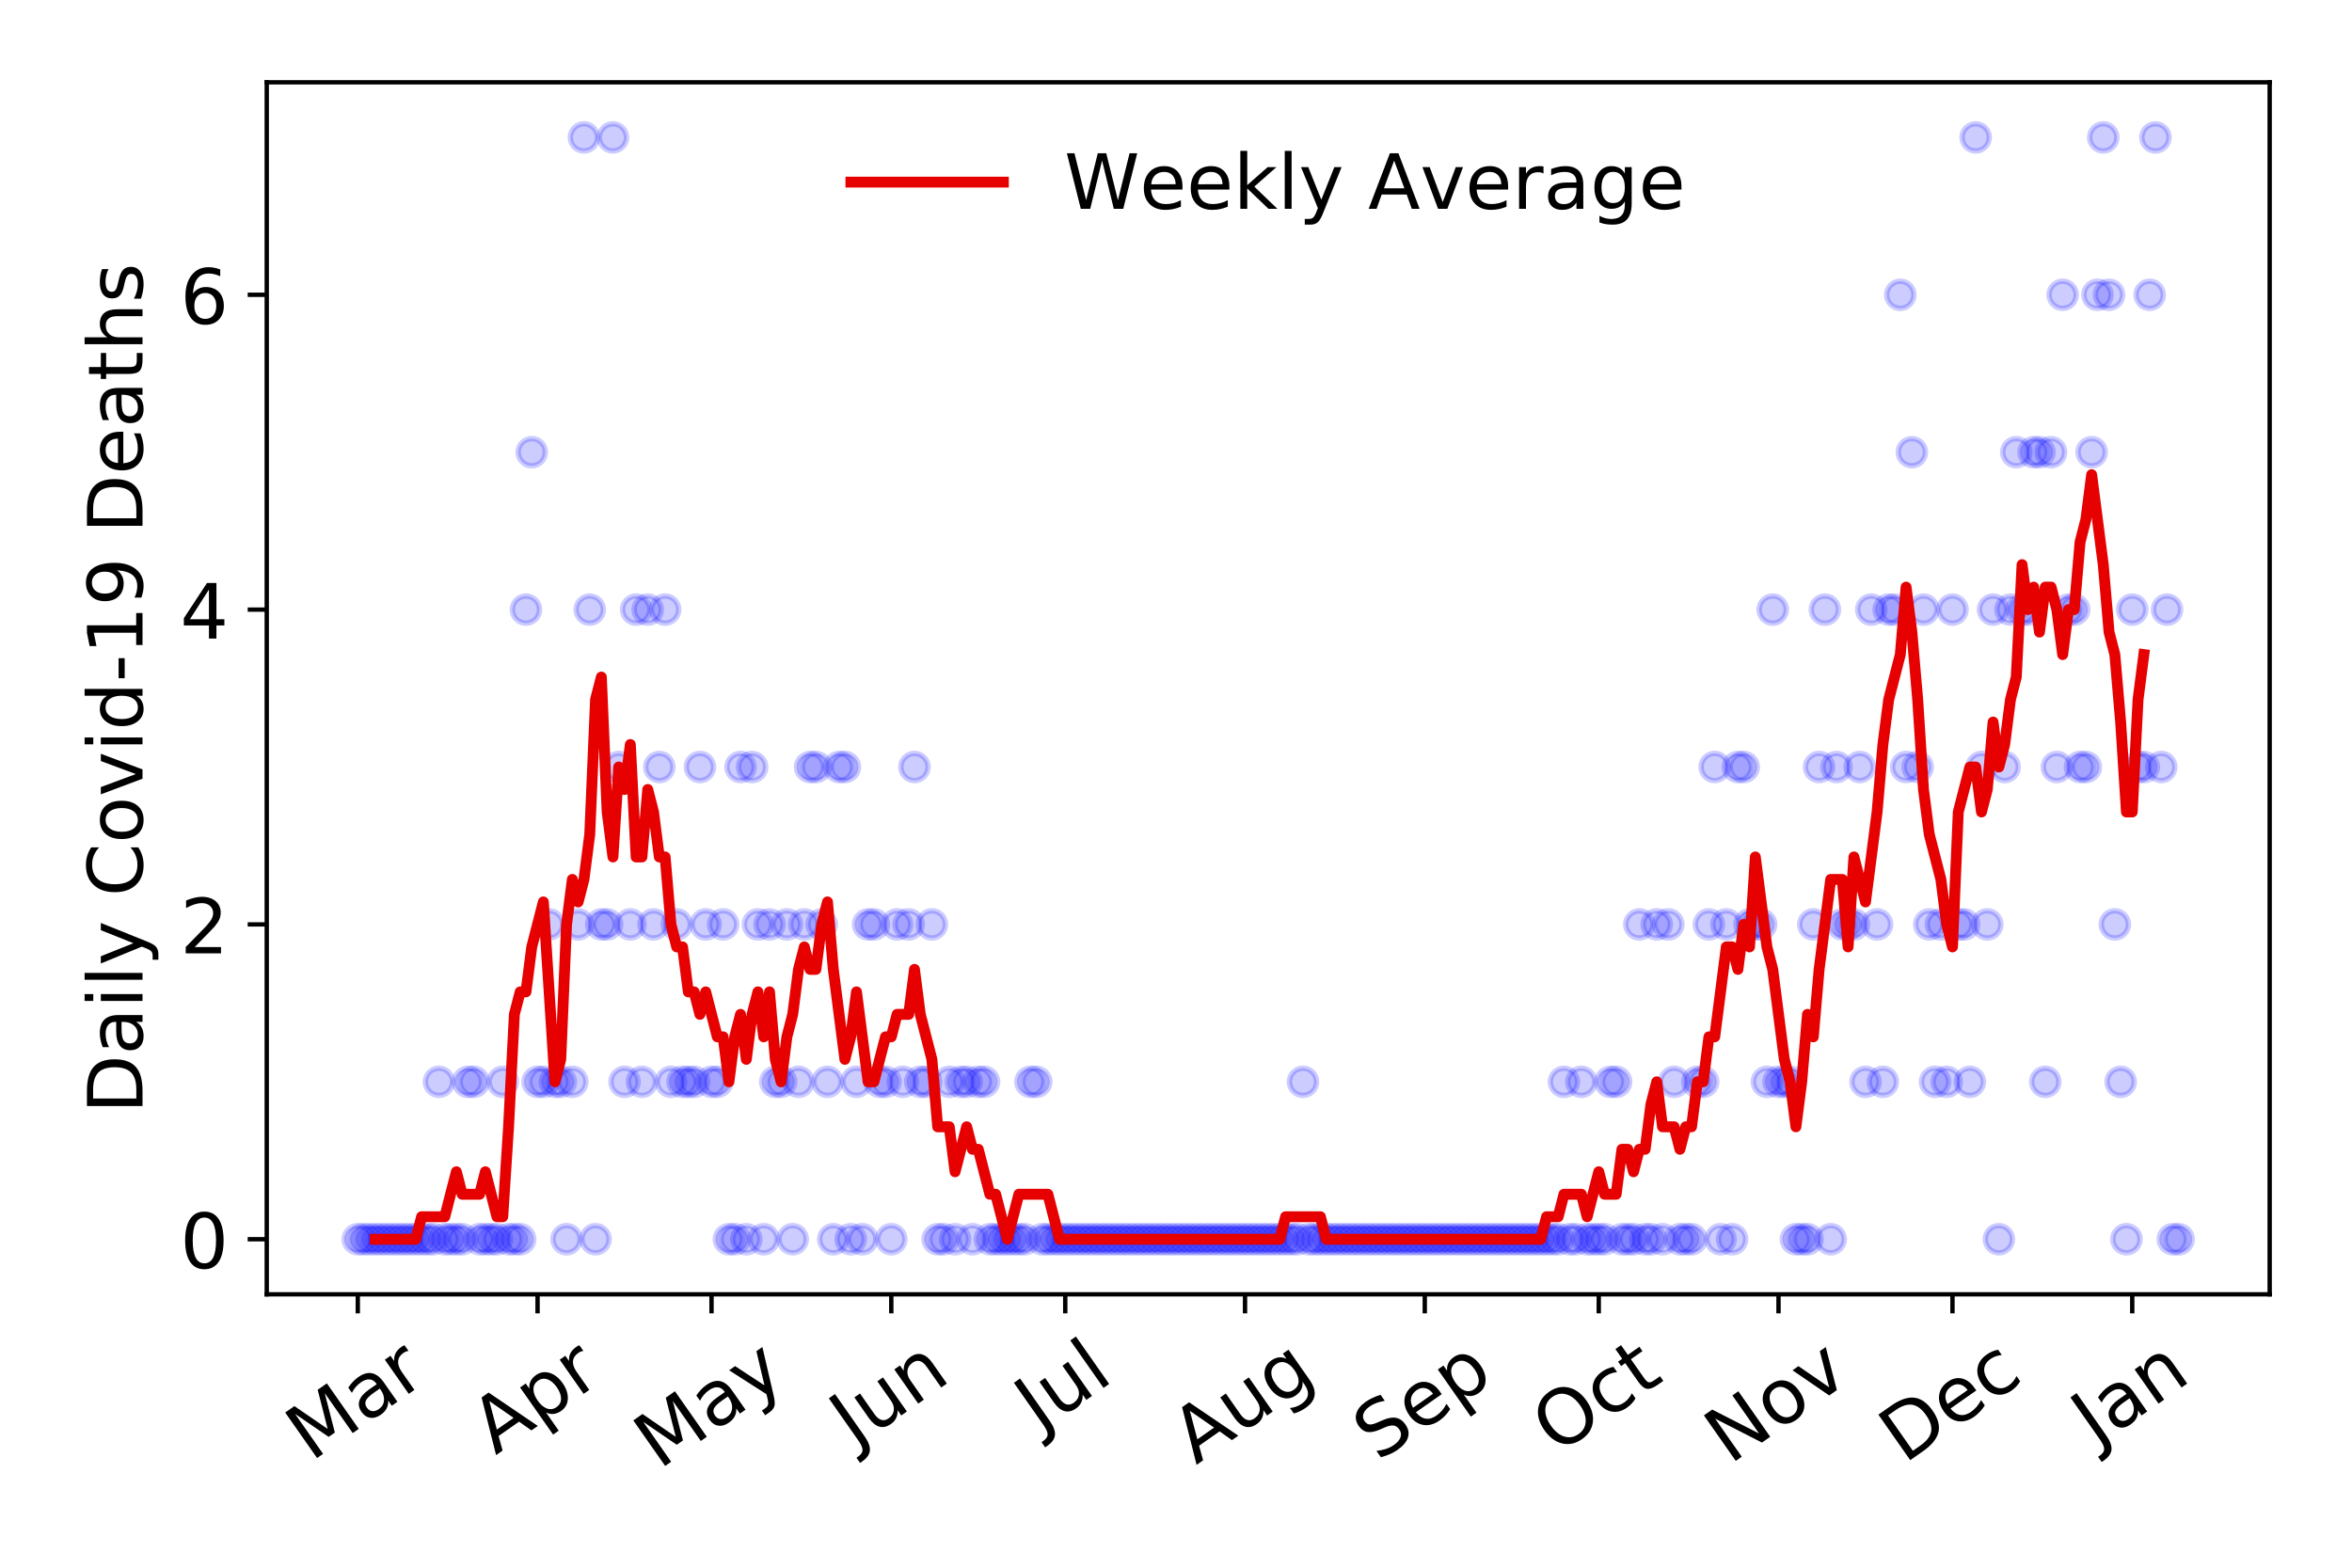 <?xml version="1.0" encoding="utf-8" standalone="no"?>
<!DOCTYPE svg PUBLIC "-//W3C//DTD SVG 1.1//EN"
  "http://www.w3.org/Graphics/SVG/1.1/DTD/svg11.dtd">
<!-- Created with matplotlib (https://matplotlib.org/) -->
<svg height="288pt" version="1.1" viewBox="0 0 432 288" width="432pt" xmlns="http://www.w3.org/2000/svg" xmlns:xlink="http://www.w3.org/1999/xlink">
 <defs>
  <style type="text/css">
*{stroke-linecap:butt;stroke-linejoin:round;}
  </style>
 </defs>
 <g id="figure_1">
  <g id="patch_1">
   <path d="M 0 288 
L 432 288 
L 432 0 
L 0 0 
z
" style="fill:#ffffff;"/>
  </g>
  <g id="axes_1">
   <g id="patch_2">
    <path d="M 48.995 237.778 
L 416.88 237.778 
L 416.88 15.12 
L 48.995 15.12 
z
" style="fill:#ffffff;"/>
   </g>
   <g id="matplotlib.axis_1">
    <g id="xtick_1">
     <g id="line2d_1">
      <defs>
       <path d="M 0 0 
L 0 3.5 
" id="mcfa2ee2fb6" style="stroke:#000000;stroke-width:0.8;"/>
      </defs>
      <g>
       <use style="stroke:#000000;stroke-width:0.8;" x="65.717" xlink:href="#mcfa2ee2fb6" y="237.778"/>
      </g>
     </g>
     <g id="text_1">
      <!-- Mar -->
      <defs>
       <path d="M 9.812 72.906 
L 24.516 72.906 
L 43.109 23.297 
L 61.812 72.906 
L 76.516 72.906 
L 76.516 0 
L 66.891 0 
L 66.891 64.016 
L 48.094 14.016 
L 38.188 14.016 
L 19.391 64.016 
L 19.391 0 
L 9.812 0 
z
" id="DejaVuSans-77"/>
       <path d="M 34.281 27.484 
Q 23.391 27.484 19.188 25 
Q 14.984 22.516 14.984 16.5 
Q 14.984 11.719 18.141 8.906 
Q 21.297 6.109 26.703 6.109 
Q 34.188 6.109 38.703 11.406 
Q 43.219 16.703 43.219 25.484 
L 43.219 27.484 
z
M 52.203 31.203 
L 52.203 0 
L 43.219 0 
L 43.219 8.297 
Q 40.141 3.328 35.547 0.953 
Q 30.953 -1.422 24.312 -1.422 
Q 15.922 -1.422 10.953 3.297 
Q 6 8.016 6 15.922 
Q 6 25.141 12.172 29.828 
Q 18.359 34.516 30.609 34.516 
L 43.219 34.516 
L 43.219 35.406 
Q 43.219 41.609 39.141 45 
Q 35.062 48.391 27.688 48.391 
Q 23 48.391 18.547 47.266 
Q 14.109 46.141 10.016 43.891 
L 10.016 52.203 
Q 14.938 54.109 19.578 55.047 
Q 24.219 56 28.609 56 
Q 40.484 56 46.344 49.844 
Q 52.203 43.703 52.203 31.203 
z
" id="DejaVuSans-97"/>
       <path d="M 41.109 46.297 
Q 39.594 47.172 37.812 47.578 
Q 36.031 48 33.891 48 
Q 26.266 48 22.188 43.047 
Q 18.109 38.094 18.109 28.812 
L 18.109 0 
L 9.078 0 
L 9.078 54.688 
L 18.109 54.688 
L 18.109 46.188 
Q 20.953 51.172 25.484 53.578 
Q 30.031 56 36.531 56 
Q 37.453 56 38.578 55.875 
Q 39.703 55.766 41.062 55.516 
z
" id="DejaVuSans-114"/>
      </defs>
      <g transform="translate(57.114 268.643)rotate(-35)scale(0.14 -0.14)">
       <use xlink:href="#DejaVuSans-77"/>
       <use x="86.279" xlink:href="#DejaVuSans-97"/>
       <use x="147.559" xlink:href="#DejaVuSans-114"/>
      </g>
     </g>
    </g>
    <g id="xtick_2">
     <g id="line2d_2">
      <g>
       <use style="stroke:#000000;stroke-width:0.8;" x="98.735" xlink:href="#mcfa2ee2fb6" y="237.778"/>
      </g>
     </g>
     <g id="text_2">
      <!-- Apr -->
      <defs>
       <path d="M 34.188 63.188 
L 20.797 26.906 
L 47.609 26.906 
z
M 28.609 72.906 
L 39.797 72.906 
L 67.578 0 
L 57.328 0 
L 50.688 18.703 
L 17.828 18.703 
L 11.188 0 
L 0.781 0 
z
" id="DejaVuSans-65"/>
       <path d="M 18.109 8.203 
L 18.109 -20.797 
L 9.078 -20.797 
L 9.078 54.688 
L 18.109 54.688 
L 18.109 46.391 
Q 20.953 51.266 25.266 53.625 
Q 29.594 56 35.594 56 
Q 45.562 56 51.781 48.094 
Q 58.016 40.188 58.016 27.297 
Q 58.016 14.406 51.781 6.484 
Q 45.562 -1.422 35.594 -1.422 
Q 29.594 -1.422 25.266 0.953 
Q 20.953 3.328 18.109 8.203 
z
M 48.688 27.297 
Q 48.688 37.203 44.609 42.844 
Q 40.531 48.484 33.406 48.484 
Q 26.266 48.484 22.188 42.844 
Q 18.109 37.203 18.109 27.297 
Q 18.109 17.391 22.188 11.75 
Q 26.266 6.109 33.406 6.109 
Q 40.531 6.109 44.609 11.75 
Q 48.688 17.391 48.688 27.297 
z
" id="DejaVuSans-112"/>
      </defs>
      <g transform="translate(91.031 267.384)rotate(-35)scale(0.14 -0.14)">
       <use xlink:href="#DejaVuSans-65"/>
       <use x="68.408" xlink:href="#DejaVuSans-112"/>
       <use x="131.885" xlink:href="#DejaVuSans-114"/>
      </g>
     </g>
    </g>
    <g id="xtick_3">
     <g id="line2d_3">
      <g>
       <use style="stroke:#000000;stroke-width:0.8;" x="130.688" xlink:href="#mcfa2ee2fb6" y="237.778"/>
      </g>
     </g>
     <g id="text_3">
      <!-- May -->
      <defs>
       <path d="M 32.172 -5.078 
Q 28.375 -14.844 24.75 -17.812 
Q 21.141 -20.797 15.094 -20.797 
L 7.906 -20.797 
L 7.906 -13.281 
L 13.188 -13.281 
Q 16.891 -13.281 18.938 -11.516 
Q 21 -9.766 23.484 -3.219 
L 25.094 0.875 
L 2.984 54.688 
L 12.5 54.688 
L 29.594 11.922 
L 46.688 54.688 
L 56.203 54.688 
z
" id="DejaVuSans-121"/>
      </defs>
      <g transform="translate(121.049 270.094)rotate(-35)scale(0.14 -0.14)">
       <use xlink:href="#DejaVuSans-77"/>
       <use x="86.279" xlink:href="#DejaVuSans-97"/>
       <use x="147.559" xlink:href="#DejaVuSans-121"/>
      </g>
     </g>
    </g>
    <g id="xtick_4">
     <g id="line2d_4">
      <g>
       <use style="stroke:#000000;stroke-width:0.8;" x="163.706" xlink:href="#mcfa2ee2fb6" y="237.778"/>
      </g>
     </g>
     <g id="text_4">
      <!-- Jun -->
      <defs>
       <path d="M 9.812 72.906 
L 19.672 72.906 
L 19.672 5.078 
Q 19.672 -8.109 14.672 -14.062 
Q 9.672 -20.016 -1.422 -20.016 
L -5.172 -20.016 
L -5.172 -11.719 
L -2.094 -11.719 
Q 4.438 -11.719 7.125 -8.047 
Q 9.812 -4.391 9.812 5.078 
z
" id="DejaVuSans-74"/>
       <path d="M 8.5 21.578 
L 8.5 54.688 
L 17.484 54.688 
L 17.484 21.922 
Q 17.484 14.156 20.5 10.266 
Q 23.531 6.391 29.594 6.391 
Q 36.859 6.391 41.078 11.031 
Q 45.312 15.672 45.312 23.688 
L 45.312 54.688 
L 54.297 54.688 
L 54.297 0 
L 45.312 0 
L 45.312 8.406 
Q 42.047 3.422 37.719 1 
Q 33.406 -1.422 27.688 -1.422 
Q 18.266 -1.422 13.375 4.438 
Q 8.5 10.297 8.5 21.578 
z
M 31.109 56 
z
" id="DejaVuSans-117"/>
       <path d="M 54.891 33.016 
L 54.891 0 
L 45.906 0 
L 45.906 32.719 
Q 45.906 40.484 42.875 44.328 
Q 39.844 48.188 33.797 48.188 
Q 26.516 48.188 22.312 43.547 
Q 18.109 38.922 18.109 30.906 
L 18.109 0 
L 9.078 0 
L 9.078 54.688 
L 18.109 54.688 
L 18.109 46.188 
Q 21.344 51.125 25.703 53.562 
Q 30.078 56 35.797 56 
Q 45.219 56 50.047 50.172 
Q 54.891 44.344 54.891 33.016 
z
" id="DejaVuSans-110"/>
      </defs>
      <g transform="translate(156.962 266.039)rotate(-35)scale(0.14 -0.14)">
       <use xlink:href="#DejaVuSans-74"/>
       <use x="29.492" xlink:href="#DejaVuSans-117"/>
       <use x="92.871" xlink:href="#DejaVuSans-110"/>
      </g>
     </g>
    </g>
    <g id="xtick_5">
     <g id="line2d_5">
      <g>
       <use style="stroke:#000000;stroke-width:0.8;" x="195.659" xlink:href="#mcfa2ee2fb6" y="237.778"/>
      </g>
     </g>
     <g id="text_5">
      <!-- Jul -->
      <defs>
       <path d="M 9.422 75.984 
L 18.406 75.984 
L 18.406 0 
L 9.422 0 
z
" id="DejaVuSans-108"/>
      </defs>
      <g transform="translate(190.956 263.181)rotate(-35)scale(0.14 -0.14)">
       <use xlink:href="#DejaVuSans-74"/>
       <use x="29.492" xlink:href="#DejaVuSans-117"/>
       <use x="92.871" xlink:href="#DejaVuSans-108"/>
      </g>
     </g>
    </g>
    <g id="xtick_6">
     <g id="line2d_6">
      <g>
       <use style="stroke:#000000;stroke-width:0.8;" x="228.677" xlink:href="#mcfa2ee2fb6" y="237.778"/>
      </g>
     </g>
     <g id="text_6">
      <!-- Aug -->
      <defs>
       <path d="M 45.406 27.984 
Q 45.406 37.75 41.375 43.109 
Q 37.359 48.484 30.078 48.484 
Q 22.859 48.484 18.828 43.109 
Q 14.797 37.75 14.797 27.984 
Q 14.797 18.266 18.828 12.891 
Q 22.859 7.516 30.078 7.516 
Q 37.359 7.516 41.375 12.891 
Q 45.406 18.266 45.406 27.984 
z
M 54.391 6.781 
Q 54.391 -7.172 48.188 -13.984 
Q 42 -20.797 29.203 -20.797 
Q 24.469 -20.797 20.266 -20.094 
Q 16.062 -19.391 12.109 -17.922 
L 12.109 -9.188 
Q 16.062 -11.328 19.922 -12.344 
Q 23.781 -13.375 27.781 -13.375 
Q 36.625 -13.375 41.016 -8.766 
Q 45.406 -4.156 45.406 5.172 
L 45.406 9.625 
Q 42.625 4.781 38.281 2.391 
Q 33.938 0 27.875 0 
Q 17.828 0 11.672 7.656 
Q 5.516 15.328 5.516 27.984 
Q 5.516 40.672 11.672 48.328 
Q 17.828 56 27.875 56 
Q 33.938 56 38.281 53.609 
Q 42.625 51.219 45.406 46.391 
L 45.406 54.688 
L 54.391 54.688 
z
" id="DejaVuSans-103"/>
      </defs>
      <g transform="translate(219.696 269.172)rotate(-35)scale(0.14 -0.14)">
       <use xlink:href="#DejaVuSans-65"/>
       <use x="68.408" xlink:href="#DejaVuSans-117"/>
       <use x="131.787" xlink:href="#DejaVuSans-103"/>
      </g>
     </g>
    </g>
    <g id="xtick_7">
     <g id="line2d_7">
      <g>
       <use style="stroke:#000000;stroke-width:0.8;" x="261.695" xlink:href="#mcfa2ee2fb6" y="237.778"/>
      </g>
     </g>
     <g id="text_7">
      <!-- Sep -->
      <defs>
       <path d="M 53.516 70.516 
L 53.516 60.891 
Q 47.906 63.578 42.922 64.891 
Q 37.938 66.219 33.297 66.219 
Q 25.25 66.219 20.875 63.094 
Q 16.5 59.969 16.5 54.203 
Q 16.5 49.359 19.406 46.891 
Q 22.312 44.438 30.422 42.922 
L 36.375 41.703 
Q 47.406 39.594 52.656 34.297 
Q 57.906 29 57.906 20.125 
Q 57.906 9.516 50.797 4.047 
Q 43.703 -1.422 29.984 -1.422 
Q 24.812 -1.422 18.969 -0.25 
Q 13.141 0.922 6.891 3.219 
L 6.891 13.375 
Q 12.891 10.016 18.656 8.297 
Q 24.422 6.594 29.984 6.594 
Q 38.422 6.594 43.016 9.906 
Q 47.609 13.234 47.609 19.391 
Q 47.609 24.75 44.312 27.781 
Q 41.016 30.812 33.5 32.328 
L 27.484 33.5 
Q 16.453 35.688 11.516 40.375 
Q 6.594 45.062 6.594 53.422 
Q 6.594 63.094 13.406 68.656 
Q 20.219 74.219 32.172 74.219 
Q 37.312 74.219 42.625 73.281 
Q 47.953 72.359 53.516 70.516 
z
" id="DejaVuSans-83"/>
       <path d="M 56.203 29.594 
L 56.203 25.203 
L 14.891 25.203 
Q 15.484 15.922 20.484 11.062 
Q 25.484 6.203 34.422 6.203 
Q 39.594 6.203 44.453 7.469 
Q 49.312 8.734 54.109 11.281 
L 54.109 2.781 
Q 49.266 0.734 44.188 -0.344 
Q 39.109 -1.422 33.891 -1.422 
Q 20.797 -1.422 13.156 6.188 
Q 5.516 13.812 5.516 26.812 
Q 5.516 40.234 12.766 48.109 
Q 20.016 56 32.328 56 
Q 43.359 56 49.781 48.891 
Q 56.203 41.797 56.203 29.594 
z
M 47.219 32.234 
Q 47.125 39.594 43.094 43.984 
Q 39.062 48.391 32.422 48.391 
Q 24.906 48.391 20.391 44.141 
Q 15.875 39.891 15.188 32.172 
z
" id="DejaVuSans-101"/>
      </defs>
      <g transform="translate(253.102 268.629)rotate(-35)scale(0.14 -0.14)">
       <use xlink:href="#DejaVuSans-83"/>
       <use x="63.477" xlink:href="#DejaVuSans-101"/>
       <use x="125" xlink:href="#DejaVuSans-112"/>
      </g>
     </g>
    </g>
    <g id="xtick_8">
     <g id="line2d_8">
      <g>
       <use style="stroke:#000000;stroke-width:0.8;" x="293.648" xlink:href="#mcfa2ee2fb6" y="237.778"/>
      </g>
     </g>
     <g id="text_8">
      <!-- Oct -->
      <defs>
       <path d="M 39.406 66.219 
Q 28.656 66.219 22.328 58.203 
Q 16.016 50.203 16.016 36.375 
Q 16.016 22.609 22.328 14.594 
Q 28.656 6.594 39.406 6.594 
Q 50.141 6.594 56.422 14.594 
Q 62.703 22.609 62.703 36.375 
Q 62.703 50.203 56.422 58.203 
Q 50.141 66.219 39.406 66.219 
z
M 39.406 74.219 
Q 54.734 74.219 63.906 63.938 
Q 73.094 53.656 73.094 36.375 
Q 73.094 19.141 63.906 8.859 
Q 54.734 -1.422 39.406 -1.422 
Q 24.031 -1.422 14.812 8.828 
Q 5.609 19.094 5.609 36.375 
Q 5.609 53.656 14.812 63.938 
Q 24.031 74.219 39.406 74.219 
z
" id="DejaVuSans-79"/>
       <path d="M 48.781 52.594 
L 48.781 44.188 
Q 44.969 46.297 41.141 47.344 
Q 37.312 48.391 33.406 48.391 
Q 24.656 48.391 19.812 42.844 
Q 14.984 37.312 14.984 27.297 
Q 14.984 17.281 19.812 11.734 
Q 24.656 6.203 33.406 6.203 
Q 37.312 6.203 41.141 7.25 
Q 44.969 8.297 48.781 10.406 
L 48.781 2.094 
Q 45.016 0.344 40.984 -0.531 
Q 36.969 -1.422 32.422 -1.422 
Q 20.062 -1.422 12.781 6.344 
Q 5.516 14.109 5.516 27.297 
Q 5.516 40.672 12.859 48.328 
Q 20.219 56 33.016 56 
Q 37.156 56 41.109 55.141 
Q 45.062 54.297 48.781 52.594 
z
" id="DejaVuSans-99"/>
       <path d="M 18.312 70.219 
L 18.312 54.688 
L 36.812 54.688 
L 36.812 47.703 
L 18.312 47.703 
L 18.312 18.016 
Q 18.312 11.328 20.141 9.422 
Q 21.969 7.516 27.594 7.516 
L 36.812 7.516 
L 36.812 0 
L 27.594 0 
Q 17.188 0 13.234 3.875 
Q 9.281 7.766 9.281 18.016 
L 9.281 47.703 
L 2.688 47.703 
L 2.688 54.688 
L 9.281 54.688 
L 9.281 70.219 
z
" id="DejaVuSans-116"/>
      </defs>
      <g transform="translate(285.949 267.377)rotate(-35)scale(0.14 -0.14)">
       <use xlink:href="#DejaVuSans-79"/>
       <use x="78.711" xlink:href="#DejaVuSans-99"/>
       <use x="133.691" xlink:href="#DejaVuSans-116"/>
      </g>
     </g>
    </g>
    <g id="xtick_9">
     <g id="line2d_9">
      <g>
       <use style="stroke:#000000;stroke-width:0.8;" x="326.666" xlink:href="#mcfa2ee2fb6" y="237.778"/>
      </g>
     </g>
     <g id="text_9">
      <!-- Nov -->
      <defs>
       <path d="M 9.812 72.906 
L 23.094 72.906 
L 55.422 11.922 
L 55.422 72.906 
L 64.984 72.906 
L 64.984 0 
L 51.703 0 
L 19.391 60.984 
L 19.391 0 
L 9.812 0 
z
" id="DejaVuSans-78"/>
       <path d="M 30.609 48.391 
Q 23.391 48.391 19.188 42.75 
Q 14.984 37.109 14.984 27.297 
Q 14.984 17.484 19.156 11.844 
Q 23.344 6.203 30.609 6.203 
Q 37.797 6.203 41.984 11.859 
Q 46.188 17.531 46.188 27.297 
Q 46.188 37.016 41.984 42.703 
Q 37.797 48.391 30.609 48.391 
z
M 30.609 56 
Q 42.328 56 49.016 48.375 
Q 55.719 40.766 55.719 27.297 
Q 55.719 13.875 49.016 6.219 
Q 42.328 -1.422 30.609 -1.422 
Q 18.844 -1.422 12.172 6.219 
Q 5.516 13.875 5.516 27.297 
Q 5.516 40.766 12.172 48.375 
Q 18.844 56 30.609 56 
z
" id="DejaVuSans-111"/>
       <path d="M 2.984 54.688 
L 12.5 54.688 
L 29.594 8.797 
L 46.688 54.688 
L 56.203 54.688 
L 35.688 0 
L 23.484 0 
z
" id="DejaVuSans-118"/>
      </defs>
      <g transform="translate(317.69 269.166)rotate(-35)scale(0.14 -0.14)">
       <use xlink:href="#DejaVuSans-78"/>
       <use x="74.805" xlink:href="#DejaVuSans-111"/>
       <use x="135.986" xlink:href="#DejaVuSans-118"/>
      </g>
     </g>
    </g>
    <g id="xtick_10">
     <g id="line2d_10">
      <g>
       <use style="stroke:#000000;stroke-width:0.8;" x="358.619" xlink:href="#mcfa2ee2fb6" y="237.778"/>
      </g>
     </g>
     <g id="text_10">
      <!-- Dec -->
      <defs>
       <path d="M 19.672 64.797 
L 19.672 8.109 
L 31.594 8.109 
Q 46.688 8.109 53.688 14.938 
Q 60.688 21.781 60.688 36.531 
Q 60.688 51.172 53.688 57.984 
Q 46.688 64.797 31.594 64.797 
z
M 9.812 72.906 
L 30.078 72.906 
Q 51.266 72.906 61.172 64.094 
Q 71.094 55.281 71.094 36.531 
Q 71.094 17.672 61.125 8.828 
Q 51.172 0 30.078 0 
L 9.812 0 
z
" id="DejaVuSans-68"/>
      </defs>
      <g transform="translate(349.739 269.032)rotate(-35)scale(0.14 -0.14)">
       <use xlink:href="#DejaVuSans-68"/>
       <use x="77.002" xlink:href="#DejaVuSans-101"/>
       <use x="138.525" xlink:href="#DejaVuSans-99"/>
      </g>
     </g>
    </g>
    <g id="xtick_11">
     <g id="line2d_11">
      <g>
       <use style="stroke:#000000;stroke-width:0.8;" x="391.637" xlink:href="#mcfa2ee2fb6" y="237.778"/>
      </g>
     </g>
     <g id="text_11">
      <!-- Jan -->
      <g transform="translate(385.014 265.871)rotate(-35)scale(0.14 -0.14)">
       <use xlink:href="#DejaVuSans-74"/>
       <use x="29.492" xlink:href="#DejaVuSans-97"/>
       <use x="90.771" xlink:href="#DejaVuSans-110"/>
      </g>
     </g>
    </g>
   </g>
   <g id="matplotlib.axis_2">
    <g id="ytick_1">
     <g id="line2d_12">
      <defs>
       <path d="M 0 0 
L -3.5 0 
" id="m1eacaeb809" style="stroke:#000000;stroke-width:0.8;"/>
      </defs>
      <g>
       <use style="stroke:#000000;stroke-width:0.8;" x="48.995" xlink:href="#m1eacaeb809" y="227.657"/>
      </g>
     </g>
     <g id="text_12">
      <!-- 0 -->
      <defs>
       <path d="M 31.781 66.406 
Q 24.172 66.406 20.328 58.906 
Q 16.5 51.422 16.5 36.375 
Q 16.5 21.391 20.328 13.891 
Q 24.172 6.391 31.781 6.391 
Q 39.453 6.391 43.281 13.891 
Q 47.125 21.391 47.125 36.375 
Q 47.125 51.422 43.281 58.906 
Q 39.453 66.406 31.781 66.406 
z
M 31.781 74.219 
Q 44.047 74.219 50.516 64.516 
Q 56.984 54.828 56.984 36.375 
Q 56.984 17.969 50.516 8.266 
Q 44.047 -1.422 31.781 -1.422 
Q 19.531 -1.422 13.062 8.266 
Q 6.594 17.969 6.594 36.375 
Q 6.594 54.828 13.062 64.516 
Q 19.531 74.219 31.781 74.219 
z
" id="DejaVuSans-48"/>
      </defs>
      <g transform="translate(33.087 232.976)scale(0.14 -0.14)">
       <use xlink:href="#DejaVuSans-48"/>
      </g>
     </g>
    </g>
    <g id="ytick_2">
     <g id="line2d_13">
      <g>
       <use style="stroke:#000000;stroke-width:0.8;" x="48.995" xlink:href="#m1eacaeb809" y="169.824"/>
      </g>
     </g>
     <g id="text_13">
      <!-- 2 -->
      <defs>
       <path d="M 19.188 8.297 
L 53.609 8.297 
L 53.609 0 
L 7.328 0 
L 7.328 8.297 
Q 12.938 14.109 22.625 23.891 
Q 32.328 33.688 34.812 36.531 
Q 39.547 41.844 41.422 45.531 
Q 43.312 49.219 43.312 52.781 
Q 43.312 58.594 39.234 62.25 
Q 35.156 65.922 28.609 65.922 
Q 23.969 65.922 18.812 64.312 
Q 13.672 62.703 7.812 59.422 
L 7.812 69.391 
Q 13.766 71.781 18.938 73 
Q 24.125 74.219 28.422 74.219 
Q 39.75 74.219 46.484 68.547 
Q 53.219 62.891 53.219 53.422 
Q 53.219 48.922 51.531 44.891 
Q 49.859 40.875 45.406 35.406 
Q 44.188 33.984 37.641 27.219 
Q 31.109 20.453 19.188 8.297 
z
" id="DejaVuSans-50"/>
      </defs>
      <g transform="translate(33.087 175.143)scale(0.14 -0.14)">
       <use xlink:href="#DejaVuSans-50"/>
      </g>
     </g>
    </g>
    <g id="ytick_3">
     <g id="line2d_14">
      <g>
       <use style="stroke:#000000;stroke-width:0.8;" x="48.995" xlink:href="#m1eacaeb809" y="111.991"/>
      </g>
     </g>
     <g id="text_14">
      <!-- 4 -->
      <defs>
       <path d="M 37.797 64.312 
L 12.891 25.391 
L 37.797 25.391 
z
M 35.203 72.906 
L 47.609 72.906 
L 47.609 25.391 
L 58.016 25.391 
L 58.016 17.188 
L 47.609 17.188 
L 47.609 0 
L 37.797 0 
L 37.797 17.188 
L 4.891 17.188 
L 4.891 26.703 
z
" id="DejaVuSans-52"/>
      </defs>
      <g transform="translate(33.087 117.31)scale(0.14 -0.14)">
       <use xlink:href="#DejaVuSans-52"/>
      </g>
     </g>
    </g>
    <g id="ytick_4">
     <g id="line2d_15">
      <g>
       <use style="stroke:#000000;stroke-width:0.8;" x="48.995" xlink:href="#m1eacaeb809" y="54.157"/>
      </g>
     </g>
     <g id="text_15">
      <!-- 6 -->
      <defs>
       <path d="M 33.016 40.375 
Q 26.375 40.375 22.484 35.828 
Q 18.609 31.297 18.609 23.391 
Q 18.609 15.531 22.484 10.953 
Q 26.375 6.391 33.016 6.391 
Q 39.656 6.391 43.531 10.953 
Q 47.406 15.531 47.406 23.391 
Q 47.406 31.297 43.531 35.828 
Q 39.656 40.375 33.016 40.375 
z
M 52.594 71.297 
L 52.594 62.312 
Q 48.875 64.062 45.094 64.984 
Q 41.312 65.922 37.594 65.922 
Q 27.828 65.922 22.672 59.328 
Q 17.531 52.734 16.797 39.406 
Q 19.672 43.656 24.016 45.922 
Q 28.375 48.188 33.594 48.188 
Q 44.578 48.188 50.953 41.516 
Q 57.328 34.859 57.328 23.391 
Q 57.328 12.156 50.688 5.359 
Q 44.047 -1.422 33.016 -1.422 
Q 20.359 -1.422 13.672 8.266 
Q 6.984 17.969 6.984 36.375 
Q 6.984 53.656 15.188 63.938 
Q 23.391 74.219 37.203 74.219 
Q 40.922 74.219 44.703 73.484 
Q 48.484 72.75 52.594 71.297 
z
" id="DejaVuSans-54"/>
      </defs>
      <g transform="translate(33.087 59.476)scale(0.14 -0.14)">
       <use xlink:href="#DejaVuSans-54"/>
      </g>
     </g>
    </g>
    <g id="text_16">
     <!-- Daily Covid-19 Deaths -->
     <defs>
      <path d="M 9.422 54.688 
L 18.406 54.688 
L 18.406 0 
L 9.422 0 
z
M 9.422 75.984 
L 18.406 75.984 
L 18.406 64.594 
L 9.422 64.594 
z
" id="DejaVuSans-105"/>
      <path id="DejaVuSans-32"/>
      <path d="M 64.406 67.281 
L 64.406 56.891 
Q 59.422 61.531 53.781 63.812 
Q 48.141 66.109 41.797 66.109 
Q 29.297 66.109 22.656 58.469 
Q 16.016 50.828 16.016 36.375 
Q 16.016 21.969 22.656 14.328 
Q 29.297 6.688 41.797 6.688 
Q 48.141 6.688 53.781 8.984 
Q 59.422 11.281 64.406 15.922 
L 64.406 5.609 
Q 59.234 2.094 53.438 0.328 
Q 47.656 -1.422 41.219 -1.422 
Q 24.656 -1.422 15.125 8.703 
Q 5.609 18.844 5.609 36.375 
Q 5.609 53.953 15.125 64.078 
Q 24.656 74.219 41.219 74.219 
Q 47.75 74.219 53.531 72.484 
Q 59.328 70.75 64.406 67.281 
z
" id="DejaVuSans-67"/>
      <path d="M 45.406 46.391 
L 45.406 75.984 
L 54.391 75.984 
L 54.391 0 
L 45.406 0 
L 45.406 8.203 
Q 42.578 3.328 38.25 0.953 
Q 33.938 -1.422 27.875 -1.422 
Q 17.969 -1.422 11.734 6.484 
Q 5.516 14.406 5.516 27.297 
Q 5.516 40.188 11.734 48.094 
Q 17.969 56 27.875 56 
Q 33.938 56 38.25 53.625 
Q 42.578 51.266 45.406 46.391 
z
M 14.797 27.297 
Q 14.797 17.391 18.875 11.75 
Q 22.953 6.109 30.078 6.109 
Q 37.203 6.109 41.297 11.75 
Q 45.406 17.391 45.406 27.297 
Q 45.406 37.203 41.297 42.844 
Q 37.203 48.484 30.078 48.484 
Q 22.953 48.484 18.875 42.844 
Q 14.797 37.203 14.797 27.297 
z
" id="DejaVuSans-100"/>
      <path d="M 4.891 31.391 
L 31.203 31.391 
L 31.203 23.391 
L 4.891 23.391 
z
" id="DejaVuSans-45"/>
      <path d="M 12.406 8.297 
L 28.516 8.297 
L 28.516 63.922 
L 10.984 60.406 
L 10.984 69.391 
L 28.422 72.906 
L 38.281 72.906 
L 38.281 8.297 
L 54.391 8.297 
L 54.391 0 
L 12.406 0 
z
" id="DejaVuSans-49"/>
      <path d="M 10.984 1.516 
L 10.984 10.5 
Q 14.703 8.734 18.5 7.812 
Q 22.312 6.891 25.984 6.891 
Q 35.75 6.891 40.891 13.453 
Q 46.047 20.016 46.781 33.406 
Q 43.953 29.203 39.594 26.953 
Q 35.25 24.703 29.984 24.703 
Q 19.047 24.703 12.672 31.312 
Q 6.297 37.938 6.297 49.422 
Q 6.297 60.641 12.938 67.422 
Q 19.578 74.219 30.609 74.219 
Q 43.266 74.219 49.922 64.516 
Q 56.594 54.828 56.594 36.375 
Q 56.594 19.141 48.406 8.859 
Q 40.234 -1.422 26.422 -1.422 
Q 22.703 -1.422 18.891 -0.688 
Q 15.094 0.047 10.984 1.516 
z
M 30.609 32.422 
Q 37.25 32.422 41.125 36.953 
Q 45.016 41.5 45.016 49.422 
Q 45.016 57.281 41.125 61.844 
Q 37.25 66.406 30.609 66.406 
Q 23.969 66.406 20.094 61.844 
Q 16.219 57.281 16.219 49.422 
Q 16.219 41.5 20.094 36.953 
Q 23.969 32.422 30.609 32.422 
z
" id="DejaVuSans-57"/>
      <path d="M 54.891 33.016 
L 54.891 0 
L 45.906 0 
L 45.906 32.719 
Q 45.906 40.484 42.875 44.328 
Q 39.844 48.188 33.797 48.188 
Q 26.516 48.188 22.312 43.547 
Q 18.109 38.922 18.109 30.906 
L 18.109 0 
L 9.078 0 
L 9.078 75.984 
L 18.109 75.984 
L 18.109 46.188 
Q 21.344 51.125 25.703 53.562 
Q 30.078 56 35.797 56 
Q 45.219 56 50.047 50.172 
Q 54.891 44.344 54.891 33.016 
z
" id="DejaVuSans-104"/>
      <path d="M 44.281 53.078 
L 44.281 44.578 
Q 40.484 46.531 36.375 47.5 
Q 32.281 48.484 27.875 48.484 
Q 21.188 48.484 17.844 46.438 
Q 14.5 44.391 14.5 40.281 
Q 14.5 37.156 16.891 35.375 
Q 19.281 33.594 26.516 31.984 
L 29.594 31.297 
Q 39.156 29.25 43.188 25.516 
Q 47.219 21.781 47.219 15.094 
Q 47.219 7.469 41.188 3.016 
Q 35.156 -1.422 24.609 -1.422 
Q 20.219 -1.422 15.453 -0.562 
Q 10.688 0.297 5.422 2 
L 5.422 11.281 
Q 10.406 8.688 15.234 7.391 
Q 20.062 6.109 24.812 6.109 
Q 31.156 6.109 34.562 8.281 
Q 37.984 10.453 37.984 14.406 
Q 37.984 18.062 35.516 20.016 
Q 33.062 21.969 24.703 23.781 
L 21.578 24.516 
Q 13.234 26.266 9.516 29.906 
Q 5.812 33.547 5.812 39.891 
Q 5.812 47.609 11.281 51.797 
Q 16.75 56 26.812 56 
Q 31.781 56 36.172 55.266 
Q 40.578 54.547 44.281 53.078 
z
" id="DejaVuSans-115"/>
     </defs>
     <g transform="translate(26.176 204.56)rotate(-90)scale(0.14 -0.14)">
      <use xlink:href="#DejaVuSans-68"/>
      <use x="77.002" xlink:href="#DejaVuSans-97"/>
      <use x="138.281" xlink:href="#DejaVuSans-105"/>
      <use x="166.064" xlink:href="#DejaVuSans-108"/>
      <use x="193.848" xlink:href="#DejaVuSans-121"/>
      <use x="253.027" xlink:href="#DejaVuSans-32"/>
      <use x="284.814" xlink:href="#DejaVuSans-67"/>
      <use x="354.639" xlink:href="#DejaVuSans-111"/>
      <use x="415.82" xlink:href="#DejaVuSans-118"/>
      <use x="475" xlink:href="#DejaVuSans-105"/>
      <use x="502.783" xlink:href="#DejaVuSans-100"/>
      <use x="566.26" xlink:href="#DejaVuSans-45"/>
      <use x="602.344" xlink:href="#DejaVuSans-49"/>
      <use x="665.967" xlink:href="#DejaVuSans-57"/>
      <use x="729.59" xlink:href="#DejaVuSans-32"/>
      <use x="761.377" xlink:href="#DejaVuSans-68"/>
      <use x="838.379" xlink:href="#DejaVuSans-101"/>
      <use x="899.902" xlink:href="#DejaVuSans-97"/>
      <use x="961.182" xlink:href="#DejaVuSans-116"/>
      <use x="1000.391" xlink:href="#DejaVuSans-104"/>
      <use x="1063.77" xlink:href="#DejaVuSans-115"/>
     </g>
    </g>
   </g>
   <g id="line2d_16">
    <defs>
     <path d="M 0 2.5 
C 0.663 2.5 1.299 2.237 1.768 1.768 
C 2.237 1.299 2.5 0.663 2.5 0 
C 2.5 -0.663 2.237 -1.299 1.768 -1.768 
C 1.299 -2.237 0.663 -2.5 0 -2.5 
C -0.663 -2.5 -1.299 -2.237 -1.768 -1.768 
C -2.237 -1.299 -2.5 -0.663 -2.5 0 
C -2.5 0.663 -2.237 1.299 -1.768 1.768 
C -1.299 2.237 -0.663 2.5 0 2.5 
z
" id="mbd0c67a327" style="stroke:#0000ff;stroke-opacity:0.2;"/>
    </defs>
    <g clip-path="url(#pbad5045cd4)">
     <use style="fill:#0000ff;fill-opacity:0.2;stroke:#0000ff;stroke-opacity:0.2;" x="65.717" xlink:href="#mbd0c67a327" y="227.657"/>
     <use style="fill:#0000ff;fill-opacity:0.2;stroke:#0000ff;stroke-opacity:0.2;" x="66.782" xlink:href="#mbd0c67a327" y="227.657"/>
     <use style="fill:#0000ff;fill-opacity:0.2;stroke:#0000ff;stroke-opacity:0.2;" x="67.847" xlink:href="#mbd0c67a327" y="227.657"/>
     <use style="fill:#0000ff;fill-opacity:0.2;stroke:#0000ff;stroke-opacity:0.2;" x="68.912" xlink:href="#mbd0c67a327" y="227.657"/>
     <use style="fill:#0000ff;fill-opacity:0.2;stroke:#0000ff;stroke-opacity:0.2;" x="69.977" xlink:href="#mbd0c67a327" y="227.657"/>
     <use style="fill:#0000ff;fill-opacity:0.2;stroke:#0000ff;stroke-opacity:0.2;" x="71.043" xlink:href="#mbd0c67a327" y="227.657"/>
     <use style="fill:#0000ff;fill-opacity:0.2;stroke:#0000ff;stroke-opacity:0.2;" x="72.108" xlink:href="#mbd0c67a327" y="227.657"/>
     <use style="fill:#0000ff;fill-opacity:0.2;stroke:#0000ff;stroke-opacity:0.2;" x="73.173" xlink:href="#mbd0c67a327" y="227.657"/>
     <use style="fill:#0000ff;fill-opacity:0.2;stroke:#0000ff;stroke-opacity:0.2;" x="74.238" xlink:href="#mbd0c67a327" y="227.657"/>
     <use style="fill:#0000ff;fill-opacity:0.2;stroke:#0000ff;stroke-opacity:0.2;" x="75.303" xlink:href="#mbd0c67a327" y="227.657"/>
     <use style="fill:#0000ff;fill-opacity:0.2;stroke:#0000ff;stroke-opacity:0.2;" x="76.368" xlink:href="#mbd0c67a327" y="227.657"/>
     <use style="fill:#0000ff;fill-opacity:0.2;stroke:#0000ff;stroke-opacity:0.2;" x="77.433" xlink:href="#mbd0c67a327" y="227.657"/>
     <use style="fill:#0000ff;fill-opacity:0.2;stroke:#0000ff;stroke-opacity:0.2;" x="78.498" xlink:href="#mbd0c67a327" y="227.657"/>
     <use style="fill:#0000ff;fill-opacity:0.2;stroke:#0000ff;stroke-opacity:0.2;" x="79.563" xlink:href="#mbd0c67a327" y="227.657"/>
     <use style="fill:#0000ff;fill-opacity:0.2;stroke:#0000ff;stroke-opacity:0.2;" x="80.628" xlink:href="#mbd0c67a327" y="198.741"/>
     <use style="fill:#0000ff;fill-opacity:0.2;stroke:#0000ff;stroke-opacity:0.2;" x="81.694" xlink:href="#mbd0c67a327" y="227.657"/>
     <use style="fill:#0000ff;fill-opacity:0.2;stroke:#0000ff;stroke-opacity:0.2;" x="82.759" xlink:href="#mbd0c67a327" y="227.657"/>
     <use style="fill:#0000ff;fill-opacity:0.2;stroke:#0000ff;stroke-opacity:0.2;" x="83.824" xlink:href="#mbd0c67a327" y="227.657"/>
     <use style="fill:#0000ff;fill-opacity:0.2;stroke:#0000ff;stroke-opacity:0.2;" x="84.889" xlink:href="#mbd0c67a327" y="227.657"/>
     <use style="fill:#0000ff;fill-opacity:0.2;stroke:#0000ff;stroke-opacity:0.2;" x="85.954" xlink:href="#mbd0c67a327" y="198.741"/>
     <use style="fill:#0000ff;fill-opacity:0.2;stroke:#0000ff;stroke-opacity:0.2;" x="87.019" xlink:href="#mbd0c67a327" y="198.741"/>
     <use style="fill:#0000ff;fill-opacity:0.2;stroke:#0000ff;stroke-opacity:0.2;" x="88.084" xlink:href="#mbd0c67a327" y="227.657"/>
     <use style="fill:#0000ff;fill-opacity:0.2;stroke:#0000ff;stroke-opacity:0.2;" x="89.149" xlink:href="#mbd0c67a327" y="227.657"/>
     <use style="fill:#0000ff;fill-opacity:0.2;stroke:#0000ff;stroke-opacity:0.2;" x="90.214" xlink:href="#mbd0c67a327" y="227.657"/>
     <use style="fill:#0000ff;fill-opacity:0.2;stroke:#0000ff;stroke-opacity:0.2;" x="91.279" xlink:href="#mbd0c67a327" y="227.657"/>
     <use style="fill:#0000ff;fill-opacity:0.2;stroke:#0000ff;stroke-opacity:0.2;" x="92.345" xlink:href="#mbd0c67a327" y="198.741"/>
     <use style="fill:#0000ff;fill-opacity:0.2;stroke:#0000ff;stroke-opacity:0.2;" x="93.41" xlink:href="#mbd0c67a327" y="227.657"/>
     <use style="fill:#0000ff;fill-opacity:0.2;stroke:#0000ff;stroke-opacity:0.2;" x="94.475" xlink:href="#mbd0c67a327" y="227.657"/>
     <use style="fill:#0000ff;fill-opacity:0.2;stroke:#0000ff;stroke-opacity:0.2;" x="95.54" xlink:href="#mbd0c67a327" y="227.657"/>
     <use style="fill:#0000ff;fill-opacity:0.2;stroke:#0000ff;stroke-opacity:0.2;" x="96.605" xlink:href="#mbd0c67a327" y="111.991"/>
     <use style="fill:#0000ff;fill-opacity:0.2;stroke:#0000ff;stroke-opacity:0.2;" x="97.67" xlink:href="#mbd0c67a327" y="83.074"/>
     <use style="fill:#0000ff;fill-opacity:0.2;stroke:#0000ff;stroke-opacity:0.2;" x="98.735" xlink:href="#mbd0c67a327" y="198.741"/>
     <use style="fill:#0000ff;fill-opacity:0.2;stroke:#0000ff;stroke-opacity:0.2;" x="99.8" xlink:href="#mbd0c67a327" y="198.741"/>
     <use style="fill:#0000ff;fill-opacity:0.2;stroke:#0000ff;stroke-opacity:0.2;" x="100.865" xlink:href="#mbd0c67a327" y="169.824"/>
     <use style="fill:#0000ff;fill-opacity:0.2;stroke:#0000ff;stroke-opacity:0.2;" x="101.93" xlink:href="#mbd0c67a327" y="198.741"/>
     <use style="fill:#0000ff;fill-opacity:0.2;stroke:#0000ff;stroke-opacity:0.2;" x="102.995" xlink:href="#mbd0c67a327" y="198.741"/>
     <use style="fill:#0000ff;fill-opacity:0.2;stroke:#0000ff;stroke-opacity:0.2;" x="104.061" xlink:href="#mbd0c67a327" y="227.657"/>
     <use style="fill:#0000ff;fill-opacity:0.2;stroke:#0000ff;stroke-opacity:0.2;" x="105.126" xlink:href="#mbd0c67a327" y="198.741"/>
     <use style="fill:#0000ff;fill-opacity:0.2;stroke:#0000ff;stroke-opacity:0.2;" x="106.191" xlink:href="#mbd0c67a327" y="169.824"/>
     <use style="fill:#0000ff;fill-opacity:0.2;stroke:#0000ff;stroke-opacity:0.2;" x="107.256" xlink:href="#mbd0c67a327" y="25.241"/>
     <use style="fill:#0000ff;fill-opacity:0.2;stroke:#0000ff;stroke-opacity:0.2;" x="108.321" xlink:href="#mbd0c67a327" y="111.991"/>
     <use style="fill:#0000ff;fill-opacity:0.2;stroke:#0000ff;stroke-opacity:0.2;" x="109.386" xlink:href="#mbd0c67a327" y="227.657"/>
     <use style="fill:#0000ff;fill-opacity:0.2;stroke:#0000ff;stroke-opacity:0.2;" x="110.451" xlink:href="#mbd0c67a327" y="169.824"/>
     <use style="fill:#0000ff;fill-opacity:0.2;stroke:#0000ff;stroke-opacity:0.2;" x="111.516" xlink:href="#mbd0c67a327" y="169.824"/>
     <use style="fill:#0000ff;fill-opacity:0.2;stroke:#0000ff;stroke-opacity:0.2;" x="112.581" xlink:href="#mbd0c67a327" y="25.241"/>
     <use style="fill:#0000ff;fill-opacity:0.2;stroke:#0000ff;stroke-opacity:0.2;" x="113.646" xlink:href="#mbd0c67a327" y="140.907"/>
     <use style="fill:#0000ff;fill-opacity:0.2;stroke:#0000ff;stroke-opacity:0.2;" x="114.712" xlink:href="#mbd0c67a327" y="198.741"/>
     <use style="fill:#0000ff;fill-opacity:0.2;stroke:#0000ff;stroke-opacity:0.2;" x="115.777" xlink:href="#mbd0c67a327" y="169.824"/>
     <use style="fill:#0000ff;fill-opacity:0.2;stroke:#0000ff;stroke-opacity:0.2;" x="116.842" xlink:href="#mbd0c67a327" y="111.991"/>
     <use style="fill:#0000ff;fill-opacity:0.2;stroke:#0000ff;stroke-opacity:0.2;" x="117.907" xlink:href="#mbd0c67a327" y="198.741"/>
     <use style="fill:#0000ff;fill-opacity:0.2;stroke:#0000ff;stroke-opacity:0.2;" x="118.972" xlink:href="#mbd0c67a327" y="111.991"/>
     <use style="fill:#0000ff;fill-opacity:0.2;stroke:#0000ff;stroke-opacity:0.2;" x="120.037" xlink:href="#mbd0c67a327" y="169.824"/>
     <use style="fill:#0000ff;fill-opacity:0.2;stroke:#0000ff;stroke-opacity:0.2;" x="121.102" xlink:href="#mbd0c67a327" y="140.907"/>
     <use style="fill:#0000ff;fill-opacity:0.2;stroke:#0000ff;stroke-opacity:0.2;" x="122.167" xlink:href="#mbd0c67a327" y="111.991"/>
     <use style="fill:#0000ff;fill-opacity:0.2;stroke:#0000ff;stroke-opacity:0.2;" x="123.232" xlink:href="#mbd0c67a327" y="198.741"/>
     <use style="fill:#0000ff;fill-opacity:0.2;stroke:#0000ff;stroke-opacity:0.2;" x="124.297" xlink:href="#mbd0c67a327" y="169.824"/>
     <use style="fill:#0000ff;fill-opacity:0.2;stroke:#0000ff;stroke-opacity:0.2;" x="125.363" xlink:href="#mbd0c67a327" y="198.741"/>
     <use style="fill:#0000ff;fill-opacity:0.2;stroke:#0000ff;stroke-opacity:0.2;" x="126.428" xlink:href="#mbd0c67a327" y="198.741"/>
     <use style="fill:#0000ff;fill-opacity:0.2;stroke:#0000ff;stroke-opacity:0.2;" x="127.493" xlink:href="#mbd0c67a327" y="198.741"/>
     <use style="fill:#0000ff;fill-opacity:0.2;stroke:#0000ff;stroke-opacity:0.2;" x="128.558" xlink:href="#mbd0c67a327" y="140.907"/>
     <use style="fill:#0000ff;fill-opacity:0.2;stroke:#0000ff;stroke-opacity:0.2;" x="129.623" xlink:href="#mbd0c67a327" y="169.824"/>
     <use style="fill:#0000ff;fill-opacity:0.2;stroke:#0000ff;stroke-opacity:0.2;" x="130.688" xlink:href="#mbd0c67a327" y="198.741"/>
     <use style="fill:#0000ff;fill-opacity:0.2;stroke:#0000ff;stroke-opacity:0.2;" x="131.753" xlink:href="#mbd0c67a327" y="198.741"/>
     <use style="fill:#0000ff;fill-opacity:0.2;stroke:#0000ff;stroke-opacity:0.2;" x="132.818" xlink:href="#mbd0c67a327" y="169.824"/>
     <use style="fill:#0000ff;fill-opacity:0.2;stroke:#0000ff;stroke-opacity:0.2;" x="133.883" xlink:href="#mbd0c67a327" y="227.657"/>
     <use style="fill:#0000ff;fill-opacity:0.2;stroke:#0000ff;stroke-opacity:0.2;" x="134.948" xlink:href="#mbd0c67a327" y="227.657"/>
     <use style="fill:#0000ff;fill-opacity:0.2;stroke:#0000ff;stroke-opacity:0.2;" x="136.014" xlink:href="#mbd0c67a327" y="140.907"/>
     <use style="fill:#0000ff;fill-opacity:0.2;stroke:#0000ff;stroke-opacity:0.2;" x="137.079" xlink:href="#mbd0c67a327" y="227.657"/>
     <use style="fill:#0000ff;fill-opacity:0.2;stroke:#0000ff;stroke-opacity:0.2;" x="138.144" xlink:href="#mbd0c67a327" y="140.907"/>
     <use style="fill:#0000ff;fill-opacity:0.2;stroke:#0000ff;stroke-opacity:0.2;" x="139.209" xlink:href="#mbd0c67a327" y="169.824"/>
     <use style="fill:#0000ff;fill-opacity:0.2;stroke:#0000ff;stroke-opacity:0.2;" x="140.274" xlink:href="#mbd0c67a327" y="227.657"/>
     <use style="fill:#0000ff;fill-opacity:0.2;stroke:#0000ff;stroke-opacity:0.2;" x="141.339" xlink:href="#mbd0c67a327" y="169.824"/>
     <use style="fill:#0000ff;fill-opacity:0.2;stroke:#0000ff;stroke-opacity:0.2;" x="142.404" xlink:href="#mbd0c67a327" y="198.741"/>
     <use style="fill:#0000ff;fill-opacity:0.2;stroke:#0000ff;stroke-opacity:0.2;" x="143.469" xlink:href="#mbd0c67a327" y="198.741"/>
     <use style="fill:#0000ff;fill-opacity:0.2;stroke:#0000ff;stroke-opacity:0.2;" x="144.534" xlink:href="#mbd0c67a327" y="169.824"/>
     <use style="fill:#0000ff;fill-opacity:0.2;stroke:#0000ff;stroke-opacity:0.2;" x="145.599" xlink:href="#mbd0c67a327" y="227.657"/>
     <use style="fill:#0000ff;fill-opacity:0.2;stroke:#0000ff;stroke-opacity:0.2;" x="146.665" xlink:href="#mbd0c67a327" y="198.741"/>
     <use style="fill:#0000ff;fill-opacity:0.2;stroke:#0000ff;stroke-opacity:0.2;" x="147.73" xlink:href="#mbd0c67a327" y="169.824"/>
     <use style="fill:#0000ff;fill-opacity:0.2;stroke:#0000ff;stroke-opacity:0.2;" x="148.795" xlink:href="#mbd0c67a327" y="140.907"/>
     <use style="fill:#0000ff;fill-opacity:0.2;stroke:#0000ff;stroke-opacity:0.2;" x="149.86" xlink:href="#mbd0c67a327" y="140.907"/>
     <use style="fill:#0000ff;fill-opacity:0.2;stroke:#0000ff;stroke-opacity:0.2;" x="150.925" xlink:href="#mbd0c67a327" y="169.824"/>
     <use style="fill:#0000ff;fill-opacity:0.2;stroke:#0000ff;stroke-opacity:0.2;" x="151.99" xlink:href="#mbd0c67a327" y="198.741"/>
     <use style="fill:#0000ff;fill-opacity:0.2;stroke:#0000ff;stroke-opacity:0.2;" x="153.055" xlink:href="#mbd0c67a327" y="227.657"/>
     <use style="fill:#0000ff;fill-opacity:0.2;stroke:#0000ff;stroke-opacity:0.2;" x="154.12" xlink:href="#mbd0c67a327" y="140.907"/>
     <use style="fill:#0000ff;fill-opacity:0.2;stroke:#0000ff;stroke-opacity:0.2;" x="155.185" xlink:href="#mbd0c67a327" y="140.907"/>
     <use style="fill:#0000ff;fill-opacity:0.2;stroke:#0000ff;stroke-opacity:0.2;" x="156.25" xlink:href="#mbd0c67a327" y="227.657"/>
     <use style="fill:#0000ff;fill-opacity:0.2;stroke:#0000ff;stroke-opacity:0.2;" x="157.316" xlink:href="#mbd0c67a327" y="198.741"/>
     <use style="fill:#0000ff;fill-opacity:0.2;stroke:#0000ff;stroke-opacity:0.2;" x="158.381" xlink:href="#mbd0c67a327" y="227.657"/>
     <use style="fill:#0000ff;fill-opacity:0.2;stroke:#0000ff;stroke-opacity:0.2;" x="159.446" xlink:href="#mbd0c67a327" y="169.824"/>
     <use style="fill:#0000ff;fill-opacity:0.2;stroke:#0000ff;stroke-opacity:0.2;" x="160.511" xlink:href="#mbd0c67a327" y="169.824"/>
     <use style="fill:#0000ff;fill-opacity:0.2;stroke:#0000ff;stroke-opacity:0.2;" x="161.576" xlink:href="#mbd0c67a327" y="198.741"/>
     <use style="fill:#0000ff;fill-opacity:0.2;stroke:#0000ff;stroke-opacity:0.2;" x="162.641" xlink:href="#mbd0c67a327" y="198.741"/>
     <use style="fill:#0000ff;fill-opacity:0.2;stroke:#0000ff;stroke-opacity:0.2;" x="163.706" xlink:href="#mbd0c67a327" y="227.657"/>
     <use style="fill:#0000ff;fill-opacity:0.2;stroke:#0000ff;stroke-opacity:0.2;" x="164.771" xlink:href="#mbd0c67a327" y="169.824"/>
     <use style="fill:#0000ff;fill-opacity:0.2;stroke:#0000ff;stroke-opacity:0.2;" x="165.836" xlink:href="#mbd0c67a327" y="198.741"/>
     <use style="fill:#0000ff;fill-opacity:0.2;stroke:#0000ff;stroke-opacity:0.2;" x="166.901" xlink:href="#mbd0c67a327" y="169.824"/>
     <use style="fill:#0000ff;fill-opacity:0.2;stroke:#0000ff;stroke-opacity:0.2;" x="167.966" xlink:href="#mbd0c67a327" y="140.907"/>
     <use style="fill:#0000ff;fill-opacity:0.2;stroke:#0000ff;stroke-opacity:0.2;" x="169.032" xlink:href="#mbd0c67a327" y="198.741"/>
     <use style="fill:#0000ff;fill-opacity:0.2;stroke:#0000ff;stroke-opacity:0.2;" x="170.097" xlink:href="#mbd0c67a327" y="198.741"/>
     <use style="fill:#0000ff;fill-opacity:0.2;stroke:#0000ff;stroke-opacity:0.2;" x="171.162" xlink:href="#mbd0c67a327" y="169.824"/>
     <use style="fill:#0000ff;fill-opacity:0.2;stroke:#0000ff;stroke-opacity:0.2;" x="172.227" xlink:href="#mbd0c67a327" y="227.657"/>
     <use style="fill:#0000ff;fill-opacity:0.2;stroke:#0000ff;stroke-opacity:0.2;" x="173.292" xlink:href="#mbd0c67a327" y="227.657"/>
     <use style="fill:#0000ff;fill-opacity:0.2;stroke:#0000ff;stroke-opacity:0.2;" x="174.357" xlink:href="#mbd0c67a327" y="198.741"/>
     <use style="fill:#0000ff;fill-opacity:0.2;stroke:#0000ff;stroke-opacity:0.2;" x="175.422" xlink:href="#mbd0c67a327" y="227.657"/>
     <use style="fill:#0000ff;fill-opacity:0.2;stroke:#0000ff;stroke-opacity:0.2;" x="176.487" xlink:href="#mbd0c67a327" y="198.741"/>
     <use style="fill:#0000ff;fill-opacity:0.2;stroke:#0000ff;stroke-opacity:0.2;" x="177.552" xlink:href="#mbd0c67a327" y="198.741"/>
     <use style="fill:#0000ff;fill-opacity:0.2;stroke:#0000ff;stroke-opacity:0.2;" x="178.617" xlink:href="#mbd0c67a327" y="227.657"/>
     <use style="fill:#0000ff;fill-opacity:0.2;stroke:#0000ff;stroke-opacity:0.2;" x="179.683" xlink:href="#mbd0c67a327" y="198.741"/>
     <use style="fill:#0000ff;fill-opacity:0.2;stroke:#0000ff;stroke-opacity:0.2;" x="180.748" xlink:href="#mbd0c67a327" y="198.741"/>
     <use style="fill:#0000ff;fill-opacity:0.2;stroke:#0000ff;stroke-opacity:0.2;" x="181.813" xlink:href="#mbd0c67a327" y="227.657"/>
     <use style="fill:#0000ff;fill-opacity:0.2;stroke:#0000ff;stroke-opacity:0.2;" x="182.878" xlink:href="#mbd0c67a327" y="227.657"/>
     <use style="fill:#0000ff;fill-opacity:0.2;stroke:#0000ff;stroke-opacity:0.2;" x="183.943" xlink:href="#mbd0c67a327" y="227.657"/>
     <use style="fill:#0000ff;fill-opacity:0.2;stroke:#0000ff;stroke-opacity:0.2;" x="185.008" xlink:href="#mbd0c67a327" y="227.657"/>
     <use style="fill:#0000ff;fill-opacity:0.2;stroke:#0000ff;stroke-opacity:0.2;" x="186.073" xlink:href="#mbd0c67a327" y="227.657"/>
     <use style="fill:#0000ff;fill-opacity:0.2;stroke:#0000ff;stroke-opacity:0.2;" x="187.138" xlink:href="#mbd0c67a327" y="227.657"/>
     <use style="fill:#0000ff;fill-opacity:0.2;stroke:#0000ff;stroke-opacity:0.2;" x="188.203" xlink:href="#mbd0c67a327" y="227.657"/>
     <use style="fill:#0000ff;fill-opacity:0.2;stroke:#0000ff;stroke-opacity:0.2;" x="189.268" xlink:href="#mbd0c67a327" y="198.741"/>
     <use style="fill:#0000ff;fill-opacity:0.2;stroke:#0000ff;stroke-opacity:0.2;" x="190.334" xlink:href="#mbd0c67a327" y="198.741"/>
     <use style="fill:#0000ff;fill-opacity:0.2;stroke:#0000ff;stroke-opacity:0.2;" x="191.399" xlink:href="#mbd0c67a327" y="227.657"/>
     <use style="fill:#0000ff;fill-opacity:0.2;stroke:#0000ff;stroke-opacity:0.2;" x="192.464" xlink:href="#mbd0c67a327" y="227.657"/>
     <use style="fill:#0000ff;fill-opacity:0.2;stroke:#0000ff;stroke-opacity:0.2;" x="193.529" xlink:href="#mbd0c67a327" y="227.657"/>
     <use style="fill:#0000ff;fill-opacity:0.2;stroke:#0000ff;stroke-opacity:0.2;" x="194.594" xlink:href="#mbd0c67a327" y="227.657"/>
     <use style="fill:#0000ff;fill-opacity:0.2;stroke:#0000ff;stroke-opacity:0.2;" x="195.659" xlink:href="#mbd0c67a327" y="227.657"/>
     <use style="fill:#0000ff;fill-opacity:0.2;stroke:#0000ff;stroke-opacity:0.2;" x="196.724" xlink:href="#mbd0c67a327" y="227.657"/>
     <use style="fill:#0000ff;fill-opacity:0.2;stroke:#0000ff;stroke-opacity:0.2;" x="197.789" xlink:href="#mbd0c67a327" y="227.657"/>
     <use style="fill:#0000ff;fill-opacity:0.2;stroke:#0000ff;stroke-opacity:0.2;" x="198.854" xlink:href="#mbd0c67a327" y="227.657"/>
     <use style="fill:#0000ff;fill-opacity:0.2;stroke:#0000ff;stroke-opacity:0.2;" x="199.919" xlink:href="#mbd0c67a327" y="227.657"/>
     <use style="fill:#0000ff;fill-opacity:0.2;stroke:#0000ff;stroke-opacity:0.2;" x="200.985" xlink:href="#mbd0c67a327" y="227.657"/>
     <use style="fill:#0000ff;fill-opacity:0.2;stroke:#0000ff;stroke-opacity:0.2;" x="202.05" xlink:href="#mbd0c67a327" y="227.657"/>
     <use style="fill:#0000ff;fill-opacity:0.2;stroke:#0000ff;stroke-opacity:0.2;" x="203.115" xlink:href="#mbd0c67a327" y="227.657"/>
     <use style="fill:#0000ff;fill-opacity:0.2;stroke:#0000ff;stroke-opacity:0.2;" x="204.18" xlink:href="#mbd0c67a327" y="227.657"/>
     <use style="fill:#0000ff;fill-opacity:0.2;stroke:#0000ff;stroke-opacity:0.2;" x="205.245" xlink:href="#mbd0c67a327" y="227.657"/>
     <use style="fill:#0000ff;fill-opacity:0.2;stroke:#0000ff;stroke-opacity:0.2;" x="206.31" xlink:href="#mbd0c67a327" y="227.657"/>
     <use style="fill:#0000ff;fill-opacity:0.2;stroke:#0000ff;stroke-opacity:0.2;" x="207.375" xlink:href="#mbd0c67a327" y="227.657"/>
     <use style="fill:#0000ff;fill-opacity:0.2;stroke:#0000ff;stroke-opacity:0.2;" x="208.44" xlink:href="#mbd0c67a327" y="227.657"/>
     <use style="fill:#0000ff;fill-opacity:0.2;stroke:#0000ff;stroke-opacity:0.2;" x="209.505" xlink:href="#mbd0c67a327" y="227.657"/>
     <use style="fill:#0000ff;fill-opacity:0.2;stroke:#0000ff;stroke-opacity:0.2;" x="210.57" xlink:href="#mbd0c67a327" y="227.657"/>
     <use style="fill:#0000ff;fill-opacity:0.2;stroke:#0000ff;stroke-opacity:0.2;" x="211.636" xlink:href="#mbd0c67a327" y="227.657"/>
     <use style="fill:#0000ff;fill-opacity:0.2;stroke:#0000ff;stroke-opacity:0.2;" x="212.701" xlink:href="#mbd0c67a327" y="227.657"/>
     <use style="fill:#0000ff;fill-opacity:0.2;stroke:#0000ff;stroke-opacity:0.2;" x="213.766" xlink:href="#mbd0c67a327" y="227.657"/>
     <use style="fill:#0000ff;fill-opacity:0.2;stroke:#0000ff;stroke-opacity:0.2;" x="214.831" xlink:href="#mbd0c67a327" y="227.657"/>
     <use style="fill:#0000ff;fill-opacity:0.2;stroke:#0000ff;stroke-opacity:0.2;" x="215.896" xlink:href="#mbd0c67a327" y="227.657"/>
     <use style="fill:#0000ff;fill-opacity:0.2;stroke:#0000ff;stroke-opacity:0.2;" x="216.961" xlink:href="#mbd0c67a327" y="227.657"/>
     <use style="fill:#0000ff;fill-opacity:0.2;stroke:#0000ff;stroke-opacity:0.2;" x="218.026" xlink:href="#mbd0c67a327" y="227.657"/>
     <use style="fill:#0000ff;fill-opacity:0.2;stroke:#0000ff;stroke-opacity:0.2;" x="219.091" xlink:href="#mbd0c67a327" y="227.657"/>
     <use style="fill:#0000ff;fill-opacity:0.2;stroke:#0000ff;stroke-opacity:0.2;" x="220.156" xlink:href="#mbd0c67a327" y="227.657"/>
     <use style="fill:#0000ff;fill-opacity:0.2;stroke:#0000ff;stroke-opacity:0.2;" x="221.221" xlink:href="#mbd0c67a327" y="227.657"/>
     <use style="fill:#0000ff;fill-opacity:0.2;stroke:#0000ff;stroke-opacity:0.2;" x="222.287" xlink:href="#mbd0c67a327" y="227.657"/>
     <use style="fill:#0000ff;fill-opacity:0.2;stroke:#0000ff;stroke-opacity:0.2;" x="223.352" xlink:href="#mbd0c67a327" y="227.657"/>
     <use style="fill:#0000ff;fill-opacity:0.2;stroke:#0000ff;stroke-opacity:0.2;" x="224.417" xlink:href="#mbd0c67a327" y="227.657"/>
     <use style="fill:#0000ff;fill-opacity:0.2;stroke:#0000ff;stroke-opacity:0.2;" x="225.482" xlink:href="#mbd0c67a327" y="227.657"/>
     <use style="fill:#0000ff;fill-opacity:0.2;stroke:#0000ff;stroke-opacity:0.2;" x="226.547" xlink:href="#mbd0c67a327" y="227.657"/>
     <use style="fill:#0000ff;fill-opacity:0.2;stroke:#0000ff;stroke-opacity:0.2;" x="227.612" xlink:href="#mbd0c67a327" y="227.657"/>
     <use style="fill:#0000ff;fill-opacity:0.2;stroke:#0000ff;stroke-opacity:0.2;" x="228.677" xlink:href="#mbd0c67a327" y="227.657"/>
     <use style="fill:#0000ff;fill-opacity:0.2;stroke:#0000ff;stroke-opacity:0.2;" x="229.742" xlink:href="#mbd0c67a327" y="227.657"/>
     <use style="fill:#0000ff;fill-opacity:0.2;stroke:#0000ff;stroke-opacity:0.2;" x="230.807" xlink:href="#mbd0c67a327" y="227.657"/>
     <use style="fill:#0000ff;fill-opacity:0.2;stroke:#0000ff;stroke-opacity:0.2;" x="231.872" xlink:href="#mbd0c67a327" y="227.657"/>
     <use style="fill:#0000ff;fill-opacity:0.2;stroke:#0000ff;stroke-opacity:0.2;" x="232.938" xlink:href="#mbd0c67a327" y="227.657"/>
     <use style="fill:#0000ff;fill-opacity:0.2;stroke:#0000ff;stroke-opacity:0.2;" x="234.003" xlink:href="#mbd0c67a327" y="227.657"/>
     <use style="fill:#0000ff;fill-opacity:0.2;stroke:#0000ff;stroke-opacity:0.2;" x="235.068" xlink:href="#mbd0c67a327" y="227.657"/>
     <use style="fill:#0000ff;fill-opacity:0.2;stroke:#0000ff;stroke-opacity:0.2;" x="236.133" xlink:href="#mbd0c67a327" y="227.657"/>
     <use style="fill:#0000ff;fill-opacity:0.2;stroke:#0000ff;stroke-opacity:0.2;" x="237.198" xlink:href="#mbd0c67a327" y="227.657"/>
     <use style="fill:#0000ff;fill-opacity:0.2;stroke:#0000ff;stroke-opacity:0.2;" x="238.263" xlink:href="#mbd0c67a327" y="227.657"/>
     <use style="fill:#0000ff;fill-opacity:0.2;stroke:#0000ff;stroke-opacity:0.2;" x="239.328" xlink:href="#mbd0c67a327" y="198.741"/>
     <use style="fill:#0000ff;fill-opacity:0.2;stroke:#0000ff;stroke-opacity:0.2;" x="240.393" xlink:href="#mbd0c67a327" y="227.657"/>
     <use style="fill:#0000ff;fill-opacity:0.2;stroke:#0000ff;stroke-opacity:0.2;" x="241.458" xlink:href="#mbd0c67a327" y="227.657"/>
     <use style="fill:#0000ff;fill-opacity:0.2;stroke:#0000ff;stroke-opacity:0.2;" x="242.523" xlink:href="#mbd0c67a327" y="227.657"/>
     <use style="fill:#0000ff;fill-opacity:0.2;stroke:#0000ff;stroke-opacity:0.2;" x="243.588" xlink:href="#mbd0c67a327" y="227.657"/>
     <use style="fill:#0000ff;fill-opacity:0.2;stroke:#0000ff;stroke-opacity:0.2;" x="244.654" xlink:href="#mbd0c67a327" y="227.657"/>
     <use style="fill:#0000ff;fill-opacity:0.2;stroke:#0000ff;stroke-opacity:0.2;" x="245.719" xlink:href="#mbd0c67a327" y="227.657"/>
     <use style="fill:#0000ff;fill-opacity:0.2;stroke:#0000ff;stroke-opacity:0.2;" x="246.784" xlink:href="#mbd0c67a327" y="227.657"/>
     <use style="fill:#0000ff;fill-opacity:0.2;stroke:#0000ff;stroke-opacity:0.2;" x="247.849" xlink:href="#mbd0c67a327" y="227.657"/>
     <use style="fill:#0000ff;fill-opacity:0.2;stroke:#0000ff;stroke-opacity:0.2;" x="248.914" xlink:href="#mbd0c67a327" y="227.657"/>
     <use style="fill:#0000ff;fill-opacity:0.2;stroke:#0000ff;stroke-opacity:0.2;" x="249.979" xlink:href="#mbd0c67a327" y="227.657"/>
     <use style="fill:#0000ff;fill-opacity:0.2;stroke:#0000ff;stroke-opacity:0.2;" x="251.044" xlink:href="#mbd0c67a327" y="227.657"/>
     <use style="fill:#0000ff;fill-opacity:0.2;stroke:#0000ff;stroke-opacity:0.2;" x="252.109" xlink:href="#mbd0c67a327" y="227.657"/>
     <use style="fill:#0000ff;fill-opacity:0.2;stroke:#0000ff;stroke-opacity:0.2;" x="253.174" xlink:href="#mbd0c67a327" y="227.657"/>
     <use style="fill:#0000ff;fill-opacity:0.2;stroke:#0000ff;stroke-opacity:0.2;" x="254.239" xlink:href="#mbd0c67a327" y="227.657"/>
     <use style="fill:#0000ff;fill-opacity:0.2;stroke:#0000ff;stroke-opacity:0.2;" x="255.305" xlink:href="#mbd0c67a327" y="227.657"/>
     <use style="fill:#0000ff;fill-opacity:0.2;stroke:#0000ff;stroke-opacity:0.2;" x="256.37" xlink:href="#mbd0c67a327" y="227.657"/>
     <use style="fill:#0000ff;fill-opacity:0.2;stroke:#0000ff;stroke-opacity:0.2;" x="257.435" xlink:href="#mbd0c67a327" y="227.657"/>
     <use style="fill:#0000ff;fill-opacity:0.2;stroke:#0000ff;stroke-opacity:0.2;" x="258.5" xlink:href="#mbd0c67a327" y="227.657"/>
     <use style="fill:#0000ff;fill-opacity:0.2;stroke:#0000ff;stroke-opacity:0.2;" x="259.565" xlink:href="#mbd0c67a327" y="227.657"/>
     <use style="fill:#0000ff;fill-opacity:0.2;stroke:#0000ff;stroke-opacity:0.2;" x="260.63" xlink:href="#mbd0c67a327" y="227.657"/>
     <use style="fill:#0000ff;fill-opacity:0.2;stroke:#0000ff;stroke-opacity:0.2;" x="261.695" xlink:href="#mbd0c67a327" y="227.657"/>
     <use style="fill:#0000ff;fill-opacity:0.2;stroke:#0000ff;stroke-opacity:0.2;" x="262.76" xlink:href="#mbd0c67a327" y="227.657"/>
     <use style="fill:#0000ff;fill-opacity:0.2;stroke:#0000ff;stroke-opacity:0.2;" x="263.825" xlink:href="#mbd0c67a327" y="227.657"/>
     <use style="fill:#0000ff;fill-opacity:0.2;stroke:#0000ff;stroke-opacity:0.2;" x="264.89" xlink:href="#mbd0c67a327" y="227.657"/>
     <use style="fill:#0000ff;fill-opacity:0.2;stroke:#0000ff;stroke-opacity:0.2;" x="265.956" xlink:href="#mbd0c67a327" y="227.657"/>
     <use style="fill:#0000ff;fill-opacity:0.2;stroke:#0000ff;stroke-opacity:0.2;" x="267.021" xlink:href="#mbd0c67a327" y="227.657"/>
     <use style="fill:#0000ff;fill-opacity:0.2;stroke:#0000ff;stroke-opacity:0.2;" x="268.086" xlink:href="#mbd0c67a327" y="227.657"/>
     <use style="fill:#0000ff;fill-opacity:0.2;stroke:#0000ff;stroke-opacity:0.2;" x="269.151" xlink:href="#mbd0c67a327" y="227.657"/>
     <use style="fill:#0000ff;fill-opacity:0.2;stroke:#0000ff;stroke-opacity:0.2;" x="270.216" xlink:href="#mbd0c67a327" y="227.657"/>
     <use style="fill:#0000ff;fill-opacity:0.2;stroke:#0000ff;stroke-opacity:0.2;" x="271.281" xlink:href="#mbd0c67a327" y="227.657"/>
     <use style="fill:#0000ff;fill-opacity:0.2;stroke:#0000ff;stroke-opacity:0.2;" x="272.346" xlink:href="#mbd0c67a327" y="227.657"/>
     <use style="fill:#0000ff;fill-opacity:0.2;stroke:#0000ff;stroke-opacity:0.2;" x="273.411" xlink:href="#mbd0c67a327" y="227.657"/>
     <use style="fill:#0000ff;fill-opacity:0.2;stroke:#0000ff;stroke-opacity:0.2;" x="274.476" xlink:href="#mbd0c67a327" y="227.657"/>
     <use style="fill:#0000ff;fill-opacity:0.2;stroke:#0000ff;stroke-opacity:0.2;" x="275.541" xlink:href="#mbd0c67a327" y="227.657"/>
     <use style="fill:#0000ff;fill-opacity:0.2;stroke:#0000ff;stroke-opacity:0.2;" x="276.607" xlink:href="#mbd0c67a327" y="227.657"/>
     <use style="fill:#0000ff;fill-opacity:0.2;stroke:#0000ff;stroke-opacity:0.2;" x="277.672" xlink:href="#mbd0c67a327" y="227.657"/>
     <use style="fill:#0000ff;fill-opacity:0.2;stroke:#0000ff;stroke-opacity:0.2;" x="278.737" xlink:href="#mbd0c67a327" y="227.657"/>
     <use style="fill:#0000ff;fill-opacity:0.2;stroke:#0000ff;stroke-opacity:0.2;" x="279.802" xlink:href="#mbd0c67a327" y="227.657"/>
     <use style="fill:#0000ff;fill-opacity:0.2;stroke:#0000ff;stroke-opacity:0.2;" x="280.867" xlink:href="#mbd0c67a327" y="227.657"/>
     <use style="fill:#0000ff;fill-opacity:0.2;stroke:#0000ff;stroke-opacity:0.2;" x="281.932" xlink:href="#mbd0c67a327" y="227.657"/>
     <use style="fill:#0000ff;fill-opacity:0.2;stroke:#0000ff;stroke-opacity:0.2;" x="282.997" xlink:href="#mbd0c67a327" y="227.657"/>
     <use style="fill:#0000ff;fill-opacity:0.2;stroke:#0000ff;stroke-opacity:0.2;" x="284.062" xlink:href="#mbd0c67a327" y="227.657"/>
     <use style="fill:#0000ff;fill-opacity:0.2;stroke:#0000ff;stroke-opacity:0.2;" x="285.127" xlink:href="#mbd0c67a327" y="227.657"/>
     <use style="fill:#0000ff;fill-opacity:0.2;stroke:#0000ff;stroke-opacity:0.2;" x="286.192" xlink:href="#mbd0c67a327" y="227.657"/>
     <use style="fill:#0000ff;fill-opacity:0.2;stroke:#0000ff;stroke-opacity:0.2;" x="287.258" xlink:href="#mbd0c67a327" y="198.741"/>
     <use style="fill:#0000ff;fill-opacity:0.2;stroke:#0000ff;stroke-opacity:0.2;" x="288.323" xlink:href="#mbd0c67a327" y="227.657"/>
     <use style="fill:#0000ff;fill-opacity:0.2;stroke:#0000ff;stroke-opacity:0.2;" x="289.388" xlink:href="#mbd0c67a327" y="227.657"/>
     <use style="fill:#0000ff;fill-opacity:0.2;stroke:#0000ff;stroke-opacity:0.2;" x="290.453" xlink:href="#mbd0c67a327" y="198.741"/>
     <use style="fill:#0000ff;fill-opacity:0.2;stroke:#0000ff;stroke-opacity:0.2;" x="291.518" xlink:href="#mbd0c67a327" y="227.657"/>
     <use style="fill:#0000ff;fill-opacity:0.2;stroke:#0000ff;stroke-opacity:0.2;" x="292.583" xlink:href="#mbd0c67a327" y="227.657"/>
     <use style="fill:#0000ff;fill-opacity:0.2;stroke:#0000ff;stroke-opacity:0.2;" x="293.648" xlink:href="#mbd0c67a327" y="227.657"/>
     <use style="fill:#0000ff;fill-opacity:0.2;stroke:#0000ff;stroke-opacity:0.2;" x="294.713" xlink:href="#mbd0c67a327" y="227.657"/>
     <use style="fill:#0000ff;fill-opacity:0.2;stroke:#0000ff;stroke-opacity:0.2;" x="295.778" xlink:href="#mbd0c67a327" y="198.741"/>
     <use style="fill:#0000ff;fill-opacity:0.2;stroke:#0000ff;stroke-opacity:0.2;" x="296.843" xlink:href="#mbd0c67a327" y="198.741"/>
     <use style="fill:#0000ff;fill-opacity:0.2;stroke:#0000ff;stroke-opacity:0.2;" x="297.909" xlink:href="#mbd0c67a327" y="227.657"/>
     <use style="fill:#0000ff;fill-opacity:0.2;stroke:#0000ff;stroke-opacity:0.2;" x="298.974" xlink:href="#mbd0c67a327" y="227.657"/>
     <use style="fill:#0000ff;fill-opacity:0.2;stroke:#0000ff;stroke-opacity:0.2;" x="300.039" xlink:href="#mbd0c67a327" y="227.657"/>
     <use style="fill:#0000ff;fill-opacity:0.2;stroke:#0000ff;stroke-opacity:0.2;" x="301.104" xlink:href="#mbd0c67a327" y="169.824"/>
     <use style="fill:#0000ff;fill-opacity:0.2;stroke:#0000ff;stroke-opacity:0.2;" x="302.169" xlink:href="#mbd0c67a327" y="227.657"/>
     <use style="fill:#0000ff;fill-opacity:0.2;stroke:#0000ff;stroke-opacity:0.2;" x="303.234" xlink:href="#mbd0c67a327" y="227.657"/>
     <use style="fill:#0000ff;fill-opacity:0.2;stroke:#0000ff;stroke-opacity:0.2;" x="304.299" xlink:href="#mbd0c67a327" y="169.824"/>
     <use style="fill:#0000ff;fill-opacity:0.2;stroke:#0000ff;stroke-opacity:0.2;" x="305.364" xlink:href="#mbd0c67a327" y="227.657"/>
     <use style="fill:#0000ff;fill-opacity:0.2;stroke:#0000ff;stroke-opacity:0.2;" x="306.429" xlink:href="#mbd0c67a327" y="169.824"/>
     <use style="fill:#0000ff;fill-opacity:0.2;stroke:#0000ff;stroke-opacity:0.2;" x="307.494" xlink:href="#mbd0c67a327" y="198.741"/>
     <use style="fill:#0000ff;fill-opacity:0.2;stroke:#0000ff;stroke-opacity:0.2;" x="308.559" xlink:href="#mbd0c67a327" y="227.657"/>
     <use style="fill:#0000ff;fill-opacity:0.2;stroke:#0000ff;stroke-opacity:0.2;" x="309.625" xlink:href="#mbd0c67a327" y="227.657"/>
     <use style="fill:#0000ff;fill-opacity:0.2;stroke:#0000ff;stroke-opacity:0.2;" x="310.69" xlink:href="#mbd0c67a327" y="227.657"/>
     <use style="fill:#0000ff;fill-opacity:0.2;stroke:#0000ff;stroke-opacity:0.2;" x="311.755" xlink:href="#mbd0c67a327" y="198.741"/>
     <use style="fill:#0000ff;fill-opacity:0.2;stroke:#0000ff;stroke-opacity:0.2;" x="312.82" xlink:href="#mbd0c67a327" y="198.741"/>
     <use style="fill:#0000ff;fill-opacity:0.2;stroke:#0000ff;stroke-opacity:0.2;" x="313.885" xlink:href="#mbd0c67a327" y="169.824"/>
     <use style="fill:#0000ff;fill-opacity:0.2;stroke:#0000ff;stroke-opacity:0.2;" x="314.95" xlink:href="#mbd0c67a327" y="140.907"/>
     <use style="fill:#0000ff;fill-opacity:0.2;stroke:#0000ff;stroke-opacity:0.2;" x="316.015" xlink:href="#mbd0c67a327" y="227.657"/>
     <use style="fill:#0000ff;fill-opacity:0.2;stroke:#0000ff;stroke-opacity:0.2;" x="317.08" xlink:href="#mbd0c67a327" y="169.824"/>
     <use style="fill:#0000ff;fill-opacity:0.2;stroke:#0000ff;stroke-opacity:0.2;" x="318.145" xlink:href="#mbd0c67a327" y="227.657"/>
     <use style="fill:#0000ff;fill-opacity:0.2;stroke:#0000ff;stroke-opacity:0.2;" x="319.21" xlink:href="#mbd0c67a327" y="140.907"/>
     <use style="fill:#0000ff;fill-opacity:0.2;stroke:#0000ff;stroke-opacity:0.2;" x="320.276" xlink:href="#mbd0c67a327" y="140.907"/>
     <use style="fill:#0000ff;fill-opacity:0.2;stroke:#0000ff;stroke-opacity:0.2;" x="321.341" xlink:href="#mbd0c67a327" y="169.824"/>
     <use style="fill:#0000ff;fill-opacity:0.2;stroke:#0000ff;stroke-opacity:0.2;" x="322.406" xlink:href="#mbd0c67a327" y="169.824"/>
     <use style="fill:#0000ff;fill-opacity:0.2;stroke:#0000ff;stroke-opacity:0.2;" x="323.471" xlink:href="#mbd0c67a327" y="169.824"/>
     <use style="fill:#0000ff;fill-opacity:0.2;stroke:#0000ff;stroke-opacity:0.2;" x="324.536" xlink:href="#mbd0c67a327" y="198.741"/>
     <use style="fill:#0000ff;fill-opacity:0.2;stroke:#0000ff;stroke-opacity:0.2;" x="325.601" xlink:href="#mbd0c67a327" y="111.991"/>
     <use style="fill:#0000ff;fill-opacity:0.2;stroke:#0000ff;stroke-opacity:0.2;" x="326.666" xlink:href="#mbd0c67a327" y="198.741"/>
     <use style="fill:#0000ff;fill-opacity:0.2;stroke:#0000ff;stroke-opacity:0.2;" x="327.731" xlink:href="#mbd0c67a327" y="198.741"/>
     <use style="fill:#0000ff;fill-opacity:0.2;stroke:#0000ff;stroke-opacity:0.2;" x="328.796" xlink:href="#mbd0c67a327" y="198.741"/>
     <use style="fill:#0000ff;fill-opacity:0.2;stroke:#0000ff;stroke-opacity:0.2;" x="329.861" xlink:href="#mbd0c67a327" y="227.657"/>
     <use style="fill:#0000ff;fill-opacity:0.2;stroke:#0000ff;stroke-opacity:0.2;" x="330.927" xlink:href="#mbd0c67a327" y="227.657"/>
     <use style="fill:#0000ff;fill-opacity:0.2;stroke:#0000ff;stroke-opacity:0.2;" x="331.992" xlink:href="#mbd0c67a327" y="227.657"/>
     <use style="fill:#0000ff;fill-opacity:0.2;stroke:#0000ff;stroke-opacity:0.2;" x="333.057" xlink:href="#mbd0c67a327" y="169.824"/>
     <use style="fill:#0000ff;fill-opacity:0.2;stroke:#0000ff;stroke-opacity:0.2;" x="334.122" xlink:href="#mbd0c67a327" y="140.907"/>
     <use style="fill:#0000ff;fill-opacity:0.2;stroke:#0000ff;stroke-opacity:0.2;" x="335.187" xlink:href="#mbd0c67a327" y="111.991"/>
     <use style="fill:#0000ff;fill-opacity:0.2;stroke:#0000ff;stroke-opacity:0.2;" x="336.252" xlink:href="#mbd0c67a327" y="227.657"/>
     <use style="fill:#0000ff;fill-opacity:0.2;stroke:#0000ff;stroke-opacity:0.2;" x="337.317" xlink:href="#mbd0c67a327" y="140.907"/>
     <use style="fill:#0000ff;fill-opacity:0.2;stroke:#0000ff;stroke-opacity:0.2;" x="338.382" xlink:href="#mbd0c67a327" y="169.824"/>
     <use style="fill:#0000ff;fill-opacity:0.2;stroke:#0000ff;stroke-opacity:0.2;" x="339.447" xlink:href="#mbd0c67a327" y="169.824"/>
     <use style="fill:#0000ff;fill-opacity:0.2;stroke:#0000ff;stroke-opacity:0.2;" x="340.512" xlink:href="#mbd0c67a327" y="169.824"/>
     <use style="fill:#0000ff;fill-opacity:0.2;stroke:#0000ff;stroke-opacity:0.2;" x="341.578" xlink:href="#mbd0c67a327" y="140.907"/>
     <use style="fill:#0000ff;fill-opacity:0.2;stroke:#0000ff;stroke-opacity:0.2;" x="342.643" xlink:href="#mbd0c67a327" y="198.741"/>
     <use style="fill:#0000ff;fill-opacity:0.2;stroke:#0000ff;stroke-opacity:0.2;" x="343.708" xlink:href="#mbd0c67a327" y="111.991"/>
     <use style="fill:#0000ff;fill-opacity:0.2;stroke:#0000ff;stroke-opacity:0.2;" x="344.773" xlink:href="#mbd0c67a327" y="169.824"/>
     <use style="fill:#0000ff;fill-opacity:0.2;stroke:#0000ff;stroke-opacity:0.2;" x="345.838" xlink:href="#mbd0c67a327" y="198.741"/>
     <use style="fill:#0000ff;fill-opacity:0.2;stroke:#0000ff;stroke-opacity:0.2;" x="346.903" xlink:href="#mbd0c67a327" y="111.991"/>
     <use style="fill:#0000ff;fill-opacity:0.2;stroke:#0000ff;stroke-opacity:0.2;" x="347.968" xlink:href="#mbd0c67a327" y="111.991"/>
     <use style="fill:#0000ff;fill-opacity:0.2;stroke:#0000ff;stroke-opacity:0.2;" x="349.033" xlink:href="#mbd0c67a327" y="54.157"/>
     <use style="fill:#0000ff;fill-opacity:0.2;stroke:#0000ff;stroke-opacity:0.2;" x="350.098" xlink:href="#mbd0c67a327" y="140.907"/>
     <use style="fill:#0000ff;fill-opacity:0.2;stroke:#0000ff;stroke-opacity:0.2;" x="351.163" xlink:href="#mbd0c67a327" y="83.074"/>
     <use style="fill:#0000ff;fill-opacity:0.2;stroke:#0000ff;stroke-opacity:0.2;" x="352.229" xlink:href="#mbd0c67a327" y="140.907"/>
     <use style="fill:#0000ff;fill-opacity:0.2;stroke:#0000ff;stroke-opacity:0.2;" x="353.294" xlink:href="#mbd0c67a327" y="111.991"/>
     <use style="fill:#0000ff;fill-opacity:0.2;stroke:#0000ff;stroke-opacity:0.2;" x="354.359" xlink:href="#mbd0c67a327" y="169.824"/>
     <use style="fill:#0000ff;fill-opacity:0.2;stroke:#0000ff;stroke-opacity:0.2;" x="355.424" xlink:href="#mbd0c67a327" y="198.741"/>
     <use style="fill:#0000ff;fill-opacity:0.2;stroke:#0000ff;stroke-opacity:0.2;" x="356.489" xlink:href="#mbd0c67a327" y="169.824"/>
     <use style="fill:#0000ff;fill-opacity:0.2;stroke:#0000ff;stroke-opacity:0.2;" x="357.554" xlink:href="#mbd0c67a327" y="198.741"/>
     <use style="fill:#0000ff;fill-opacity:0.2;stroke:#0000ff;stroke-opacity:0.2;" x="358.619" xlink:href="#mbd0c67a327" y="111.991"/>
     <use style="fill:#0000ff;fill-opacity:0.2;stroke:#0000ff;stroke-opacity:0.2;" x="359.684" xlink:href="#mbd0c67a327" y="169.824"/>
     <use style="fill:#0000ff;fill-opacity:0.2;stroke:#0000ff;stroke-opacity:0.2;" x="360.749" xlink:href="#mbd0c67a327" y="169.824"/>
     <use style="fill:#0000ff;fill-opacity:0.2;stroke:#0000ff;stroke-opacity:0.2;" x="361.814" xlink:href="#mbd0c67a327" y="198.741"/>
     <use style="fill:#0000ff;fill-opacity:0.2;stroke:#0000ff;stroke-opacity:0.2;" x="362.88" xlink:href="#mbd0c67a327" y="25.241"/>
     <use style="fill:#0000ff;fill-opacity:0.2;stroke:#0000ff;stroke-opacity:0.2;" x="363.945" xlink:href="#mbd0c67a327" y="140.907"/>
     <use style="fill:#0000ff;fill-opacity:0.2;stroke:#0000ff;stroke-opacity:0.2;" x="365.01" xlink:href="#mbd0c67a327" y="169.824"/>
     <use style="fill:#0000ff;fill-opacity:0.2;stroke:#0000ff;stroke-opacity:0.2;" x="366.075" xlink:href="#mbd0c67a327" y="111.991"/>
     <use style="fill:#0000ff;fill-opacity:0.2;stroke:#0000ff;stroke-opacity:0.2;" x="367.14" xlink:href="#mbd0c67a327" y="227.657"/>
     <use style="fill:#0000ff;fill-opacity:0.2;stroke:#0000ff;stroke-opacity:0.2;" x="368.205" xlink:href="#mbd0c67a327" y="140.907"/>
     <use style="fill:#0000ff;fill-opacity:0.2;stroke:#0000ff;stroke-opacity:0.2;" x="369.27" xlink:href="#mbd0c67a327" y="111.991"/>
     <use style="fill:#0000ff;fill-opacity:0.2;stroke:#0000ff;stroke-opacity:0.2;" x="370.335" xlink:href="#mbd0c67a327" y="83.074"/>
     <use style="fill:#0000ff;fill-opacity:0.2;stroke:#0000ff;stroke-opacity:0.2;" x="371.4" xlink:href="#mbd0c67a327" y="111.991"/>
     <use style="fill:#0000ff;fill-opacity:0.2;stroke:#0000ff;stroke-opacity:0.2;" x="372.465" xlink:href="#mbd0c67a327" y="111.991"/>
     <use style="fill:#0000ff;fill-opacity:0.2;stroke:#0000ff;stroke-opacity:0.2;" x="373.53" xlink:href="#mbd0c67a327" y="83.074"/>
     <use style="fill:#0000ff;fill-opacity:0.2;stroke:#0000ff;stroke-opacity:0.2;" x="374.596" xlink:href="#mbd0c67a327" y="83.074"/>
     <use style="fill:#0000ff;fill-opacity:0.2;stroke:#0000ff;stroke-opacity:0.2;" x="375.661" xlink:href="#mbd0c67a327" y="198.741"/>
     <use style="fill:#0000ff;fill-opacity:0.2;stroke:#0000ff;stroke-opacity:0.2;" x="376.726" xlink:href="#mbd0c67a327" y="83.074"/>
     <use style="fill:#0000ff;fill-opacity:0.2;stroke:#0000ff;stroke-opacity:0.2;" x="377.791" xlink:href="#mbd0c67a327" y="140.907"/>
     <use style="fill:#0000ff;fill-opacity:0.2;stroke:#0000ff;stroke-opacity:0.2;" x="378.856" xlink:href="#mbd0c67a327" y="54.157"/>
     <use style="fill:#0000ff;fill-opacity:0.2;stroke:#0000ff;stroke-opacity:0.2;" x="379.921" xlink:href="#mbd0c67a327" y="111.991"/>
     <use style="fill:#0000ff;fill-opacity:0.2;stroke:#0000ff;stroke-opacity:0.2;" x="380.986" xlink:href="#mbd0c67a327" y="111.991"/>
     <use style="fill:#0000ff;fill-opacity:0.2;stroke:#0000ff;stroke-opacity:0.2;" x="382.051" xlink:href="#mbd0c67a327" y="140.907"/>
     <use style="fill:#0000ff;fill-opacity:0.2;stroke:#0000ff;stroke-opacity:0.2;" x="383.116" xlink:href="#mbd0c67a327" y="140.907"/>
     <use style="fill:#0000ff;fill-opacity:0.2;stroke:#0000ff;stroke-opacity:0.2;" x="384.181" xlink:href="#mbd0c67a327" y="83.074"/>
     <use style="fill:#0000ff;fill-opacity:0.2;stroke:#0000ff;stroke-opacity:0.2;" x="385.247" xlink:href="#mbd0c67a327" y="54.157"/>
     <use style="fill:#0000ff;fill-opacity:0.2;stroke:#0000ff;stroke-opacity:0.2;" x="386.312" xlink:href="#mbd0c67a327" y="25.241"/>
     <use style="fill:#0000ff;fill-opacity:0.2;stroke:#0000ff;stroke-opacity:0.2;" x="387.377" xlink:href="#mbd0c67a327" y="54.157"/>
     <use style="fill:#0000ff;fill-opacity:0.2;stroke:#0000ff;stroke-opacity:0.2;" x="388.442" xlink:href="#mbd0c67a327" y="169.824"/>
     <use style="fill:#0000ff;fill-opacity:0.2;stroke:#0000ff;stroke-opacity:0.2;" x="389.507" xlink:href="#mbd0c67a327" y="198.741"/>
     <use style="fill:#0000ff;fill-opacity:0.2;stroke:#0000ff;stroke-opacity:0.2;" x="390.572" xlink:href="#mbd0c67a327" y="227.657"/>
     <use style="fill:#0000ff;fill-opacity:0.2;stroke:#0000ff;stroke-opacity:0.2;" x="391.637" xlink:href="#mbd0c67a327" y="111.991"/>
     <use style="fill:#0000ff;fill-opacity:0.2;stroke:#0000ff;stroke-opacity:0.2;" x="392.702" xlink:href="#mbd0c67a327" y="140.907"/>
     <use style="fill:#0000ff;fill-opacity:0.2;stroke:#0000ff;stroke-opacity:0.2;" x="393.767" xlink:href="#mbd0c67a327" y="140.907"/>
     <use style="fill:#0000ff;fill-opacity:0.2;stroke:#0000ff;stroke-opacity:0.2;" x="394.832" xlink:href="#mbd0c67a327" y="54.157"/>
     <use style="fill:#0000ff;fill-opacity:0.2;stroke:#0000ff;stroke-opacity:0.2;" x="395.898" xlink:href="#mbd0c67a327" y="25.241"/>
     <use style="fill:#0000ff;fill-opacity:0.2;stroke:#0000ff;stroke-opacity:0.2;" x="396.963" xlink:href="#mbd0c67a327" y="140.907"/>
     <use style="fill:#0000ff;fill-opacity:0.2;stroke:#0000ff;stroke-opacity:0.2;" x="398.028" xlink:href="#mbd0c67a327" y="111.991"/>
     <use style="fill:#0000ff;fill-opacity:0.2;stroke:#0000ff;stroke-opacity:0.2;" x="399.093" xlink:href="#mbd0c67a327" y="227.657"/>
     <use style="fill:#0000ff;fill-opacity:0.2;stroke:#0000ff;stroke-opacity:0.2;" x="400.158" xlink:href="#mbd0c67a327" y="227.657"/>
    </g>
   </g>
   <g id="line2d_17">
    <path clip-path="url(#pbad5045cd4)" d="M 68.912 227.657 
L 76.368 227.657 
L 77.433 223.526 
L 81.694 223.526 
L 83.824 215.264 
L 84.889 219.395 
L 88.084 219.395 
L 89.149 215.264 
L 91.279 223.526 
L 92.345 223.526 
L 93.41 207.003 
L 94.475 186.348 
L 95.54 182.217 
L 96.605 182.217 
L 97.67 173.955 
L 99.8 165.693 
L 101.93 198.741 
L 102.995 194.61 
L 104.061 169.824 
L 105.126 161.562 
L 106.191 165.693 
L 107.256 161.562 
L 108.321 153.3 
L 109.386 128.515 
L 110.451 124.384 
L 111.516 149.169 
L 112.581 157.431 
L 113.646 140.907 
L 114.712 145.038 
L 115.777 136.776 
L 116.842 157.431 
L 117.907 157.431 
L 118.972 145.038 
L 120.037 149.169 
L 121.102 157.431 
L 122.167 157.431 
L 123.232 169.824 
L 124.297 173.955 
L 125.363 173.955 
L 126.428 182.217 
L 127.493 182.217 
L 128.558 186.348 
L 129.623 182.217 
L 131.753 190.479 
L 132.818 190.479 
L 133.883 198.741 
L 134.948 190.479 
L 136.014 186.348 
L 137.079 194.61 
L 138.144 186.348 
L 139.209 182.217 
L 140.274 190.479 
L 141.339 182.217 
L 142.404 194.61 
L 143.469 198.741 
L 144.534 190.479 
L 145.599 186.348 
L 146.665 178.086 
L 147.73 173.955 
L 148.795 178.086 
L 149.86 178.086 
L 150.925 169.824 
L 151.99 165.693 
L 153.055 178.086 
L 155.185 194.61 
L 156.25 190.479 
L 157.316 182.217 
L 159.446 198.741 
L 160.511 198.741 
L 162.641 190.479 
L 163.706 190.479 
L 164.771 186.348 
L 166.901 186.348 
L 167.966 178.086 
L 169.032 186.348 
L 171.162 194.61 
L 172.227 207.003 
L 174.357 207.003 
L 175.422 215.264 
L 177.552 207.003 
L 178.617 211.134 
L 179.683 211.134 
L 181.813 219.395 
L 182.878 219.395 
L 185.008 227.657 
L 187.138 219.395 
L 192.464 219.395 
L 194.594 227.657 
L 235.068 227.657 
L 236.133 223.526 
L 242.523 223.526 
L 243.588 227.657 
L 282.997 227.657 
L 284.062 223.526 
L 286.192 223.526 
L 287.258 219.395 
L 290.453 219.395 
L 291.518 223.526 
L 293.648 215.264 
L 294.713 219.395 
L 296.843 219.395 
L 297.909 211.134 
L 298.974 211.134 
L 300.039 215.264 
L 301.104 211.134 
L 302.169 211.134 
L 303.234 202.872 
L 304.299 198.741 
L 305.364 207.003 
L 307.494 207.003 
L 308.559 211.134 
L 309.625 207.003 
L 310.69 207.003 
L 311.755 198.741 
L 312.82 198.741 
L 313.885 190.479 
L 314.95 190.479 
L 317.08 173.955 
L 318.145 173.955 
L 319.21 178.086 
L 320.276 169.824 
L 321.341 173.955 
L 322.406 157.431 
L 324.536 173.955 
L 325.601 178.086 
L 327.731 194.61 
L 328.796 198.741 
L 329.861 207.003 
L 330.927 198.741 
L 331.992 186.348 
L 333.057 190.479 
L 334.122 178.086 
L 336.252 161.562 
L 338.382 161.562 
L 339.447 173.955 
L 340.512 157.431 
L 342.643 165.693 
L 344.773 149.169 
L 345.838 136.776 
L 346.903 128.515 
L 349.033 120.253 
L 350.098 107.86 
L 351.163 116.122 
L 352.229 128.515 
L 353.294 145.038 
L 354.359 153.3 
L 356.489 161.562 
L 357.554 169.824 
L 358.619 173.955 
L 359.684 149.169 
L 361.814 140.907 
L 362.88 140.907 
L 363.945 149.169 
L 365.01 145.038 
L 366.075 132.646 
L 367.14 140.907 
L 368.205 136.776 
L 369.27 128.515 
L 370.335 124.384 
L 371.4 103.729 
L 372.465 111.991 
L 373.53 107.86 
L 374.596 116.122 
L 375.661 107.86 
L 376.726 107.86 
L 377.791 111.991 
L 378.856 120.253 
L 379.921 111.991 
L 380.986 111.991 
L 382.051 99.598 
L 383.116 95.467 
L 384.181 87.205 
L 386.312 103.729 
L 387.377 116.122 
L 388.442 120.253 
L 389.507 132.646 
L 390.572 149.169 
L 391.637 149.169 
L 392.702 128.515 
L 393.767 120.253 
L 393.767 120.253 
" style="fill:none;stroke:#e60000;stroke-linecap:square;stroke-width:2;"/>
   </g>
   <g id="patch_3">
    <path d="M 48.995 237.778 
L 48.995 15.12 
" style="fill:none;stroke:#000000;stroke-linecap:square;stroke-linejoin:miter;stroke-width:0.8;"/>
   </g>
   <g id="patch_4">
    <path d="M 416.88 237.778 
L 416.88 15.12 
" style="fill:none;stroke:#000000;stroke-linecap:square;stroke-linejoin:miter;stroke-width:0.8;"/>
   </g>
   <g id="patch_5">
    <path d="M 48.995 237.778 
L 416.88 237.778 
" style="fill:none;stroke:#000000;stroke-linecap:square;stroke-linejoin:miter;stroke-width:0.8;"/>
   </g>
   <g id="patch_6">
    <path d="M 48.995 15.12 
L 416.88 15.12 
" style="fill:none;stroke:#000000;stroke-linecap:square;stroke-linejoin:miter;stroke-width:0.8;"/>
   </g>
   <g id="legend_1">
    <g id="line2d_18">
     <path d="M 156.29 33.458 
L 184.29 33.458 
" style="fill:none;stroke:#e60000;stroke-linecap:square;stroke-width:2;"/>
    </g>
    <g id="line2d_19"/>
    <g id="text_17">
     <!-- Weekly Average -->
     <defs>
      <path d="M 3.328 72.906 
L 13.281 72.906 
L 28.609 11.281 
L 43.891 72.906 
L 54.984 72.906 
L 70.312 11.281 
L 85.594 72.906 
L 95.609 72.906 
L 77.297 0 
L 64.891 0 
L 49.516 63.281 
L 33.984 0 
L 21.578 0 
z
" id="DejaVuSans-87"/>
      <path d="M 9.078 75.984 
L 18.109 75.984 
L 18.109 31.109 
L 44.922 54.688 
L 56.391 54.688 
L 27.391 29.109 
L 57.625 0 
L 45.906 0 
L 18.109 26.703 
L 18.109 0 
L 9.078 0 
z
" id="DejaVuSans-107"/>
     </defs>
     <g transform="translate(195.49 38.358)scale(0.14 -0.14)">
      <use xlink:href="#DejaVuSans-87"/>
      <use x="98.799" xlink:href="#DejaVuSans-101"/>
      <use x="160.322" xlink:href="#DejaVuSans-101"/>
      <use x="221.846" xlink:href="#DejaVuSans-107"/>
      <use x="279.756" xlink:href="#DejaVuSans-108"/>
      <use x="307.539" xlink:href="#DejaVuSans-121"/>
      <use x="366.719" xlink:href="#DejaVuSans-32"/>
      <use x="398.506" xlink:href="#DejaVuSans-65"/>
      <use x="466.836" xlink:href="#DejaVuSans-118"/>
      <use x="526.016" xlink:href="#DejaVuSans-101"/>
      <use x="587.539" xlink:href="#DejaVuSans-114"/>
      <use x="628.652" xlink:href="#DejaVuSans-97"/>
      <use x="689.932" xlink:href="#DejaVuSans-103"/>
      <use x="753.408" xlink:href="#DejaVuSans-101"/>
     </g>
    </g>
   </g>
  </g>
 </g>
 <defs>
  <clipPath id="pbad5045cd4">
   <rect height="222.658" width="367.885" x="48.995" y="15.12"/>
  </clipPath>
 </defs>
</svg>
